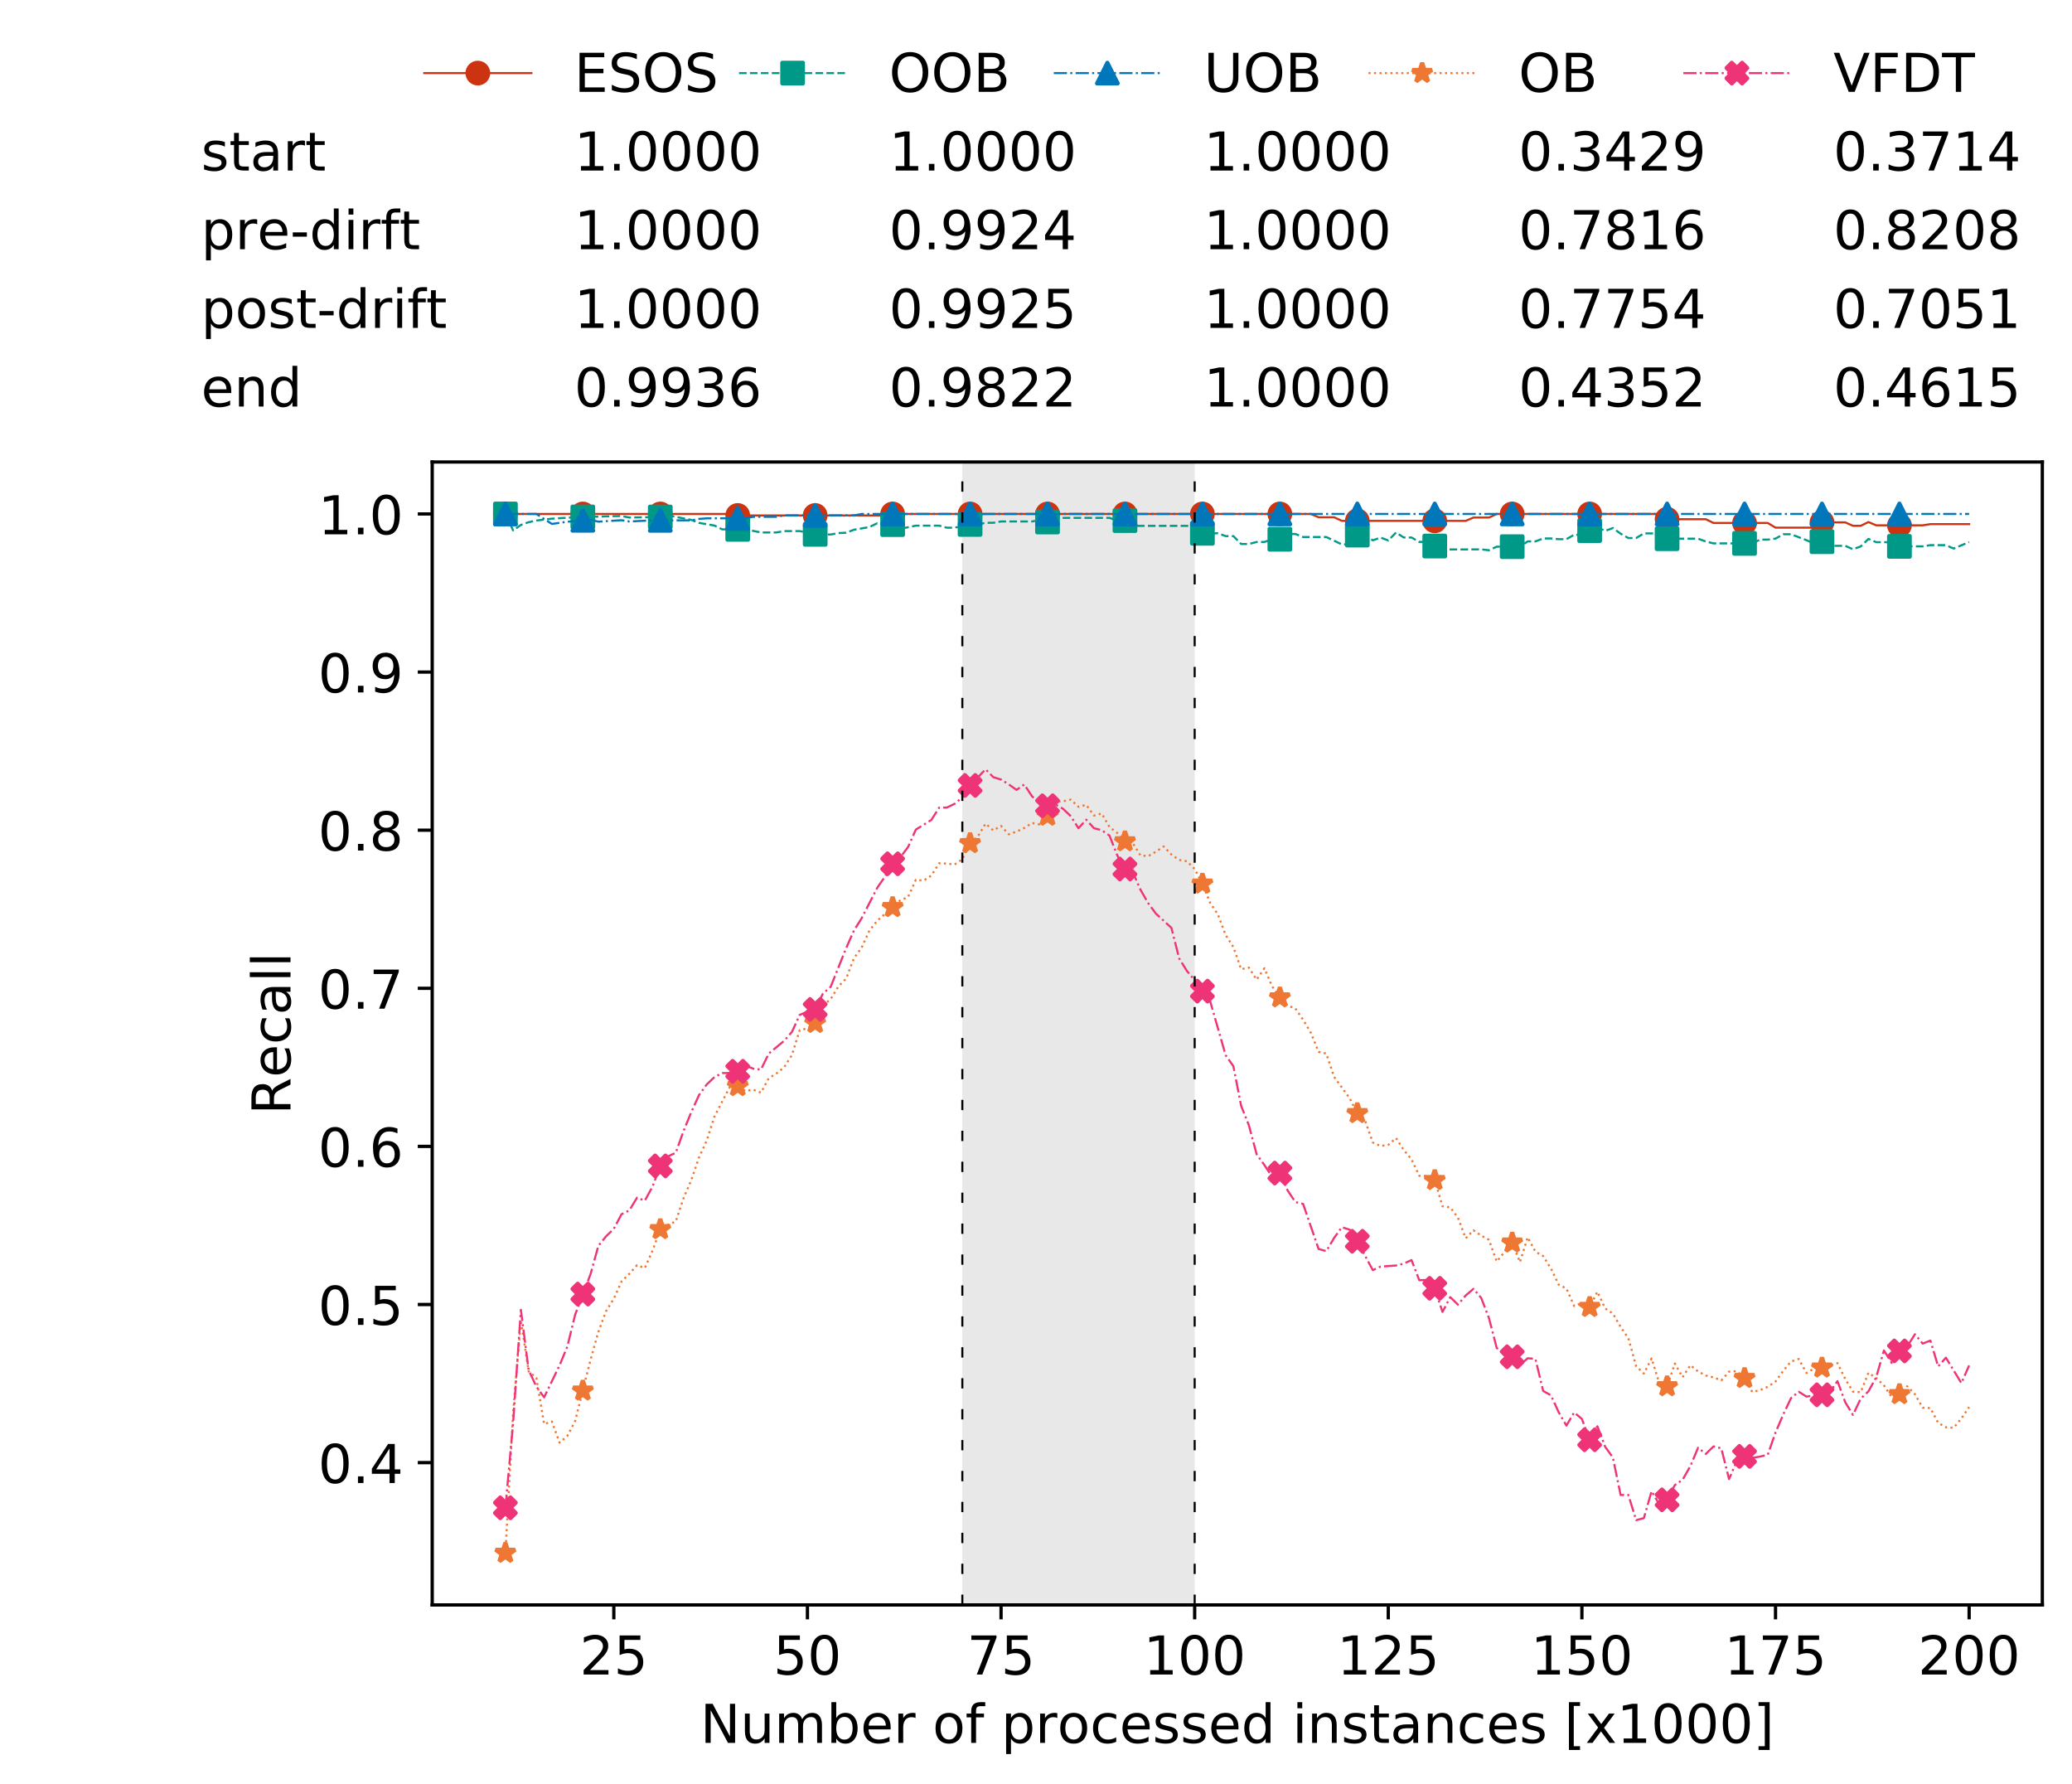 <?xml version="1.0" encoding="utf-8" standalone="no"?>
<!DOCTYPE svg PUBLIC "-//W3C//DTD SVG 1.1//EN"
  "http://www.w3.org/Graphics/SVG/1.1/DTD/svg11.dtd">
<!-- Created with matplotlib (https://matplotlib.org/) -->
<svg height="432.615pt" version="1.1" viewBox="0 0 502.65 432.615" width="502.65pt" xmlns="http://www.w3.org/2000/svg" xmlns:xlink="http://www.w3.org/1999/xlink">
 <defs>
  <style type="text/css">
*{stroke-linecap:butt;stroke-linejoin:round;white-space:pre;}
  </style>
 </defs>
 <g id="figure_1">
  <g id="patch_1">
   <path d="M 0 432.615 
L 502.65 432.615 
L 502.65 0 
L 0 0 
z
" style="fill:#ffffff;"/>
  </g>
  <g id="axes_1">
   <g id="patch_2">
    <path d="M 104.85 389.252 
L 495.45 389.252 
L 495.45 112.052 
L 104.85 112.052 
z
" style="fill:#ffffff;"/>
   </g>
   <g id="patch_3">
    <path clip-path="url(#pccae66eb97)" d="M 289.817 389.252 
L 289.817 112.052 
L 233.453 112.052 
L 233.453 389.252 
z
" style="fill:#d3d3d3;opacity:0.5;"/>
   </g>
   <g id="matplotlib.axis_1">
    <g id="xtick_1">
     <g id="line2d_1">
      <defs>
       <path d="M 0 0 
L 0 3.5 
" id="m64ce8f6f98" style="stroke:#000000;stroke-width:0.8;"/>
      </defs>
      <g>
       <use style="stroke:#000000;stroke-width:0.8;" x="148.908" xlink:href="#m64ce8f6f98" y="389.252"/>
      </g>
     </g>
     <g id="text_1">
      <!-- 25 -->
      <defs>
       <path d="M 19.188 8.297 
L 53.609 8.297 
L 53.609 0 
L 7.328 0 
L 7.328 8.297 
Q 12.938 14.109 22.625 23.891 
Q 32.328 33.688 34.812 36.531 
Q 39.547 41.844 41.422 45.531 
Q 43.312 49.219 43.312 52.781 
Q 43.312 58.594 39.234 62.25 
Q 35.156 65.922 28.609 65.922 
Q 23.969 65.922 18.812 64.312 
Q 13.672 62.703 7.812 59.422 
L 7.812 69.391 
Q 13.766 71.781 18.938 73 
Q 24.125 74.219 28.422 74.219 
Q 39.75 74.219 46.484 68.547 
Q 53.219 62.891 53.219 53.422 
Q 53.219 48.922 51.531 44.891 
Q 49.859 40.875 45.406 35.406 
Q 44.188 33.984 37.641 27.219 
Q 31.109 20.453 19.188 8.297 
z
" id="DejaVuSans-50"/>
       <path d="M 10.797 72.906 
L 49.516 72.906 
L 49.516 64.594 
L 19.828 64.594 
L 19.828 46.734 
Q 21.969 47.469 24.109 47.828 
Q 26.266 48.188 28.422 48.188 
Q 40.625 48.188 47.75 41.5 
Q 54.891 34.812 54.891 23.391 
Q 54.891 11.625 47.562 5.094 
Q 40.234 -1.422 26.906 -1.422 
Q 22.312 -1.422 17.547 -0.641 
Q 12.797 0.141 7.719 1.703 
L 7.719 11.625 
Q 12.109 9.234 16.797 8.062 
Q 21.484 6.891 26.703 6.891 
Q 35.156 6.891 40.078 11.328 
Q 45.016 15.766 45.016 23.391 
Q 45.016 31 40.078 35.438 
Q 35.156 39.891 26.703 39.891 
Q 22.75 39.891 18.812 39.016 
Q 14.891 38.141 10.797 36.281 
z
" id="DejaVuSans-53"/>
      </defs>
      <g transform="translate(140.636 406.13)scale(0.13 -0.13)">
       <use xlink:href="#DejaVuSans-50"/>
       <use x="63.623" xlink:href="#DejaVuSans-53"/>
      </g>
     </g>
    </g>
    <g id="xtick_2">
     <g id="line2d_2">
      <g>
       <use style="stroke:#000000;stroke-width:0.8;" x="195.877" xlink:href="#m64ce8f6f98" y="389.252"/>
      </g>
     </g>
     <g id="text_2">
      <!-- 50 -->
      <defs>
       <path d="M 31.781 66.406 
Q 24.172 66.406 20.328 58.906 
Q 16.5 51.422 16.5 36.375 
Q 16.5 21.391 20.328 13.891 
Q 24.172 6.391 31.781 6.391 
Q 39.453 6.391 43.281 13.891 
Q 47.125 21.391 47.125 36.375 
Q 47.125 51.422 43.281 58.906 
Q 39.453 66.406 31.781 66.406 
z
M 31.781 74.219 
Q 44.047 74.219 50.516 64.516 
Q 56.984 54.828 56.984 36.375 
Q 56.984 17.969 50.516 8.266 
Q 44.047 -1.422 31.781 -1.422 
Q 19.531 -1.422 13.062 8.266 
Q 6.594 17.969 6.594 36.375 
Q 6.594 54.828 13.062 64.516 
Q 19.531 74.219 31.781 74.219 
z
" id="DejaVuSans-48"/>
      </defs>
      <g transform="translate(187.606 406.13)scale(0.13 -0.13)">
       <use xlink:href="#DejaVuSans-53"/>
       <use x="63.623" xlink:href="#DejaVuSans-48"/>
      </g>
     </g>
    </g>
    <g id="xtick_3">
     <g id="line2d_3">
      <g>
       <use style="stroke:#000000;stroke-width:0.8;" x="242.847" xlink:href="#m64ce8f6f98" y="389.252"/>
      </g>
     </g>
     <g id="text_3">
      <!-- 75 -->
      <defs>
       <path d="M 8.203 72.906 
L 55.078 72.906 
L 55.078 68.703 
L 28.609 0 
L 18.312 0 
L 43.219 64.594 
L 8.203 64.594 
z
" id="DejaVuSans-55"/>
      </defs>
      <g transform="translate(234.576 406.13)scale(0.13 -0.13)">
       <use xlink:href="#DejaVuSans-55"/>
       <use x="63.623" xlink:href="#DejaVuSans-53"/>
      </g>
     </g>
    </g>
    <g id="xtick_4">
     <g id="line2d_4">
      <g>
       <use style="stroke:#000000;stroke-width:0.8;" x="289.817" xlink:href="#m64ce8f6f98" y="389.252"/>
      </g>
     </g>
     <g id="text_4">
      <!-- 100 -->
      <defs>
       <path d="M 12.406 8.297 
L 28.516 8.297 
L 28.516 63.922 
L 10.984 60.406 
L 10.984 69.391 
L 28.422 72.906 
L 38.281 72.906 
L 38.281 8.297 
L 54.391 8.297 
L 54.391 0 
L 12.406 0 
z
" id="DejaVuSans-49"/>
      </defs>
      <g transform="translate(277.41 406.13)scale(0.13 -0.13)">
       <use xlink:href="#DejaVuSans-49"/>
       <use x="63.623" xlink:href="#DejaVuSans-48"/>
       <use x="127.246" xlink:href="#DejaVuSans-48"/>
      </g>
     </g>
    </g>
    <g id="xtick_5">
     <g id="line2d_5">
      <g>
       <use style="stroke:#000000;stroke-width:0.8;" x="336.786" xlink:href="#m64ce8f6f98" y="389.252"/>
      </g>
     </g>
     <g id="text_5">
      <!-- 125 -->
      <g transform="translate(324.379 406.13)scale(0.13 -0.13)">
       <use xlink:href="#DejaVuSans-49"/>
       <use x="63.623" xlink:href="#DejaVuSans-50"/>
       <use x="127.246" xlink:href="#DejaVuSans-53"/>
      </g>
     </g>
    </g>
    <g id="xtick_6">
     <g id="line2d_6">
      <g>
       <use style="stroke:#000000;stroke-width:0.8;" x="383.756" xlink:href="#m64ce8f6f98" y="389.252"/>
      </g>
     </g>
     <g id="text_6">
      <!-- 150 -->
      <g transform="translate(371.349 406.13)scale(0.13 -0.13)">
       <use xlink:href="#DejaVuSans-49"/>
       <use x="63.623" xlink:href="#DejaVuSans-53"/>
       <use x="127.246" xlink:href="#DejaVuSans-48"/>
      </g>
     </g>
    </g>
    <g id="xtick_7">
     <g id="line2d_7">
      <g>
       <use style="stroke:#000000;stroke-width:0.8;" x="430.726" xlink:href="#m64ce8f6f98" y="389.252"/>
      </g>
     </g>
     <g id="text_7">
      <!-- 175 -->
      <g transform="translate(418.319 406.13)scale(0.13 -0.13)">
       <use xlink:href="#DejaVuSans-49"/>
       <use x="63.623" xlink:href="#DejaVuSans-55"/>
       <use x="127.246" xlink:href="#DejaVuSans-53"/>
      </g>
     </g>
    </g>
    <g id="xtick_8">
     <g id="line2d_8">
      <g>
       <use style="stroke:#000000;stroke-width:0.8;" x="477.695" xlink:href="#m64ce8f6f98" y="389.252"/>
      </g>
     </g>
     <g id="text_8">
      <!-- 200 -->
      <g transform="translate(465.289 406.13)scale(0.13 -0.13)">
       <use xlink:href="#DejaVuSans-50"/>
       <use x="63.623" xlink:href="#DejaVuSans-48"/>
       <use x="127.246" xlink:href="#DejaVuSans-48"/>
      </g>
     </g>
    </g>
    <g id="text_9">
     <!-- Number of processed instances [x1000] -->
     <defs>
      <path d="M 9.812 72.906 
L 23.094 72.906 
L 55.422 11.922 
L 55.422 72.906 
L 64.984 72.906 
L 64.984 0 
L 51.703 0 
L 19.391 60.984 
L 19.391 0 
L 9.812 0 
z
" id="DejaVuSans-78"/>
      <path d="M 8.5 21.578 
L 8.5 54.688 
L 17.484 54.688 
L 17.484 21.922 
Q 17.484 14.156 20.5 10.266 
Q 23.531 6.391 29.594 6.391 
Q 36.859 6.391 41.078 11.031 
Q 45.312 15.672 45.312 23.688 
L 45.312 54.688 
L 54.297 54.688 
L 54.297 0 
L 45.312 0 
L 45.312 8.406 
Q 42.047 3.422 37.719 1 
Q 33.406 -1.422 27.688 -1.422 
Q 18.266 -1.422 13.375 4.438 
Q 8.5 10.297 8.5 21.578 
z
M 31.109 56 
z
" id="DejaVuSans-117"/>
      <path d="M 52 44.188 
Q 55.375 50.25 60.062 53.125 
Q 64.75 56 71.094 56 
Q 79.641 56 84.281 50.016 
Q 88.922 44.047 88.922 33.016 
L 88.922 0 
L 79.891 0 
L 79.891 32.719 
Q 79.891 40.578 77.094 44.375 
Q 74.312 48.188 68.609 48.188 
Q 61.625 48.188 57.562 43.547 
Q 53.516 38.922 53.516 30.906 
L 53.516 0 
L 44.484 0 
L 44.484 32.719 
Q 44.484 40.625 41.703 44.406 
Q 38.922 48.188 33.109 48.188 
Q 26.219 48.188 22.156 43.531 
Q 18.109 38.875 18.109 30.906 
L 18.109 0 
L 9.078 0 
L 9.078 54.688 
L 18.109 54.688 
L 18.109 46.188 
Q 21.188 51.219 25.484 53.609 
Q 29.781 56 35.688 56 
Q 41.656 56 45.828 52.969 
Q 50 49.953 52 44.188 
z
" id="DejaVuSans-109"/>
      <path d="M 48.688 27.297 
Q 48.688 37.203 44.609 42.844 
Q 40.531 48.484 33.406 48.484 
Q 26.266 48.484 22.188 42.844 
Q 18.109 37.203 18.109 27.297 
Q 18.109 17.391 22.188 11.75 
Q 26.266 6.109 33.406 6.109 
Q 40.531 6.109 44.609 11.75 
Q 48.688 17.391 48.688 27.297 
z
M 18.109 46.391 
Q 20.953 51.266 25.266 53.625 
Q 29.594 56 35.594 56 
Q 45.562 56 51.781 48.094 
Q 58.016 40.188 58.016 27.297 
Q 58.016 14.406 51.781 6.484 
Q 45.562 -1.422 35.594 -1.422 
Q 29.594 -1.422 25.266 0.953 
Q 20.953 3.328 18.109 8.203 
L 18.109 0 
L 9.078 0 
L 9.078 75.984 
L 18.109 75.984 
z
" id="DejaVuSans-98"/>
      <path d="M 56.203 29.594 
L 56.203 25.203 
L 14.891 25.203 
Q 15.484 15.922 20.484 11.062 
Q 25.484 6.203 34.422 6.203 
Q 39.594 6.203 44.453 7.469 
Q 49.312 8.734 54.109 11.281 
L 54.109 2.781 
Q 49.266 0.734 44.188 -0.344 
Q 39.109 -1.422 33.891 -1.422 
Q 20.797 -1.422 13.156 6.188 
Q 5.516 13.812 5.516 26.812 
Q 5.516 40.234 12.766 48.109 
Q 20.016 56 32.328 56 
Q 43.359 56 49.781 48.891 
Q 56.203 41.797 56.203 29.594 
z
M 47.219 32.234 
Q 47.125 39.594 43.094 43.984 
Q 39.062 48.391 32.422 48.391 
Q 24.906 48.391 20.391 44.141 
Q 15.875 39.891 15.188 32.172 
z
" id="DejaVuSans-101"/>
      <path d="M 41.109 46.297 
Q 39.594 47.172 37.812 47.578 
Q 36.031 48 33.891 48 
Q 26.266 48 22.188 43.047 
Q 18.109 38.094 18.109 28.812 
L 18.109 0 
L 9.078 0 
L 9.078 54.688 
L 18.109 54.688 
L 18.109 46.188 
Q 20.953 51.172 25.484 53.578 
Q 30.031 56 36.531 56 
Q 37.453 56 38.578 55.875 
Q 39.703 55.766 41.062 55.516 
z
" id="DejaVuSans-114"/>
      <path id="DejaVuSans-32"/>
      <path d="M 30.609 48.391 
Q 23.391 48.391 19.188 42.75 
Q 14.984 37.109 14.984 27.297 
Q 14.984 17.484 19.156 11.844 
Q 23.344 6.203 30.609 6.203 
Q 37.797 6.203 41.984 11.859 
Q 46.188 17.531 46.188 27.297 
Q 46.188 37.016 41.984 42.703 
Q 37.797 48.391 30.609 48.391 
z
M 30.609 56 
Q 42.328 56 49.016 48.375 
Q 55.719 40.766 55.719 27.297 
Q 55.719 13.875 49.016 6.219 
Q 42.328 -1.422 30.609 -1.422 
Q 18.844 -1.422 12.172 6.219 
Q 5.516 13.875 5.516 27.297 
Q 5.516 40.766 12.172 48.375 
Q 18.844 56 30.609 56 
z
" id="DejaVuSans-111"/>
      <path d="M 37.109 75.984 
L 37.109 68.5 
L 28.516 68.5 
Q 23.688 68.5 21.797 66.547 
Q 19.922 64.594 19.922 59.516 
L 19.922 54.688 
L 34.719 54.688 
L 34.719 47.703 
L 19.922 47.703 
L 19.922 0 
L 10.891 0 
L 10.891 47.703 
L 2.297 47.703 
L 2.297 54.688 
L 10.891 54.688 
L 10.891 58.5 
Q 10.891 67.625 15.141 71.797 
Q 19.391 75.984 28.609 75.984 
z
" id="DejaVuSans-102"/>
      <path d="M 18.109 8.203 
L 18.109 -20.797 
L 9.078 -20.797 
L 9.078 54.688 
L 18.109 54.688 
L 18.109 46.391 
Q 20.953 51.266 25.266 53.625 
Q 29.594 56 35.594 56 
Q 45.562 56 51.781 48.094 
Q 58.016 40.188 58.016 27.297 
Q 58.016 14.406 51.781 6.484 
Q 45.562 -1.422 35.594 -1.422 
Q 29.594 -1.422 25.266 0.953 
Q 20.953 3.328 18.109 8.203 
z
M 48.688 27.297 
Q 48.688 37.203 44.609 42.844 
Q 40.531 48.484 33.406 48.484 
Q 26.266 48.484 22.188 42.844 
Q 18.109 37.203 18.109 27.297 
Q 18.109 17.391 22.188 11.75 
Q 26.266 6.109 33.406 6.109 
Q 40.531 6.109 44.609 11.75 
Q 48.688 17.391 48.688 27.297 
z
" id="DejaVuSans-112"/>
      <path d="M 48.781 52.594 
L 48.781 44.188 
Q 44.969 46.297 41.141 47.344 
Q 37.312 48.391 33.406 48.391 
Q 24.656 48.391 19.812 42.844 
Q 14.984 37.312 14.984 27.297 
Q 14.984 17.281 19.812 11.734 
Q 24.656 6.203 33.406 6.203 
Q 37.312 6.203 41.141 7.25 
Q 44.969 8.297 48.781 10.406 
L 48.781 2.094 
Q 45.016 0.344 40.984 -0.531 
Q 36.969 -1.422 32.422 -1.422 
Q 20.062 -1.422 12.781 6.344 
Q 5.516 14.109 5.516 27.297 
Q 5.516 40.672 12.859 48.328 
Q 20.219 56 33.016 56 
Q 37.156 56 41.109 55.141 
Q 45.062 54.297 48.781 52.594 
z
" id="DejaVuSans-99"/>
      <path d="M 44.281 53.078 
L 44.281 44.578 
Q 40.484 46.531 36.375 47.5 
Q 32.281 48.484 27.875 48.484 
Q 21.188 48.484 17.844 46.438 
Q 14.5 44.391 14.5 40.281 
Q 14.5 37.156 16.891 35.375 
Q 19.281 33.594 26.516 31.984 
L 29.594 31.297 
Q 39.156 29.25 43.188 25.516 
Q 47.219 21.781 47.219 15.094 
Q 47.219 7.469 41.188 3.016 
Q 35.156 -1.422 24.609 -1.422 
Q 20.219 -1.422 15.453 -0.562 
Q 10.688 0.297 5.422 2 
L 5.422 11.281 
Q 10.406 8.688 15.234 7.391 
Q 20.062 6.109 24.812 6.109 
Q 31.156 6.109 34.562 8.281 
Q 37.984 10.453 37.984 14.406 
Q 37.984 18.062 35.516 20.016 
Q 33.062 21.969 24.703 23.781 
L 21.578 24.516 
Q 13.234 26.266 9.516 29.906 
Q 5.812 33.547 5.812 39.891 
Q 5.812 47.609 11.281 51.797 
Q 16.75 56 26.812 56 
Q 31.781 56 36.172 55.266 
Q 40.578 54.547 44.281 53.078 
z
" id="DejaVuSans-115"/>
      <path d="M 45.406 46.391 
L 45.406 75.984 
L 54.391 75.984 
L 54.391 0 
L 45.406 0 
L 45.406 8.203 
Q 42.578 3.328 38.25 0.953 
Q 33.938 -1.422 27.875 -1.422 
Q 17.969 -1.422 11.734 6.484 
Q 5.516 14.406 5.516 27.297 
Q 5.516 40.188 11.734 48.094 
Q 17.969 56 27.875 56 
Q 33.938 56 38.25 53.625 
Q 42.578 51.266 45.406 46.391 
z
M 14.797 27.297 
Q 14.797 17.391 18.875 11.75 
Q 22.953 6.109 30.078 6.109 
Q 37.203 6.109 41.297 11.75 
Q 45.406 17.391 45.406 27.297 
Q 45.406 37.203 41.297 42.844 
Q 37.203 48.484 30.078 48.484 
Q 22.953 48.484 18.875 42.844 
Q 14.797 37.203 14.797 27.297 
z
" id="DejaVuSans-100"/>
      <path d="M 9.422 54.688 
L 18.406 54.688 
L 18.406 0 
L 9.422 0 
z
M 9.422 75.984 
L 18.406 75.984 
L 18.406 64.594 
L 9.422 64.594 
z
" id="DejaVuSans-105"/>
      <path d="M 54.891 33.016 
L 54.891 0 
L 45.906 0 
L 45.906 32.719 
Q 45.906 40.484 42.875 44.328 
Q 39.844 48.188 33.797 48.188 
Q 26.516 48.188 22.312 43.547 
Q 18.109 38.922 18.109 30.906 
L 18.109 0 
L 9.078 0 
L 9.078 54.688 
L 18.109 54.688 
L 18.109 46.188 
Q 21.344 51.125 25.703 53.562 
Q 30.078 56 35.797 56 
Q 45.219 56 50.047 50.172 
Q 54.891 44.344 54.891 33.016 
z
" id="DejaVuSans-110"/>
      <path d="M 18.312 70.219 
L 18.312 54.688 
L 36.812 54.688 
L 36.812 47.703 
L 18.312 47.703 
L 18.312 18.016 
Q 18.312 11.328 20.141 9.422 
Q 21.969 7.516 27.594 7.516 
L 36.812 7.516 
L 36.812 0 
L 27.594 0 
Q 17.188 0 13.234 3.875 
Q 9.281 7.766 9.281 18.016 
L 9.281 47.703 
L 2.688 47.703 
L 2.688 54.688 
L 9.281 54.688 
L 9.281 70.219 
z
" id="DejaVuSans-116"/>
      <path d="M 34.281 27.484 
Q 23.391 27.484 19.188 25 
Q 14.984 22.516 14.984 16.5 
Q 14.984 11.719 18.141 8.906 
Q 21.297 6.109 26.703 6.109 
Q 34.188 6.109 38.703 11.406 
Q 43.219 16.703 43.219 25.484 
L 43.219 27.484 
z
M 52.203 31.203 
L 52.203 0 
L 43.219 0 
L 43.219 8.297 
Q 40.141 3.328 35.547 0.953 
Q 30.953 -1.422 24.312 -1.422 
Q 15.922 -1.422 10.953 3.297 
Q 6 8.016 6 15.922 
Q 6 25.141 12.172 29.828 
Q 18.359 34.516 30.609 34.516 
L 43.219 34.516 
L 43.219 35.406 
Q 43.219 41.609 39.141 45 
Q 35.062 48.391 27.688 48.391 
Q 23 48.391 18.547 47.266 
Q 14.109 46.141 10.016 43.891 
L 10.016 52.203 
Q 14.938 54.109 19.578 55.047 
Q 24.219 56 28.609 56 
Q 40.484 56 46.344 49.844 
Q 52.203 43.703 52.203 31.203 
z
" id="DejaVuSans-97"/>
      <path d="M 8.594 75.984 
L 29.297 75.984 
L 29.297 69 
L 17.578 69 
L 17.578 -6.203 
L 29.297 -6.203 
L 29.297 -13.188 
L 8.594 -13.188 
z
" id="DejaVuSans-91"/>
      <path d="M 54.891 54.688 
L 35.109 28.078 
L 55.906 0 
L 45.312 0 
L 29.391 21.484 
L 13.484 0 
L 2.875 0 
L 24.125 28.609 
L 4.688 54.688 
L 15.281 54.688 
L 29.781 35.203 
L 44.281 54.688 
z
" id="DejaVuSans-120"/>
      <path d="M 30.422 75.984 
L 30.422 -13.188 
L 9.719 -13.188 
L 9.719 -6.203 
L 21.391 -6.203 
L 21.391 69 
L 9.719 69 
L 9.719 75.984 
z
" id="DejaVuSans-93"/>
     </defs>
     <g transform="translate(169.881 422.711)scale(0.13 -0.13)">
      <use xlink:href="#DejaVuSans-78"/>
      <use x="74.805" xlink:href="#DejaVuSans-117"/>
      <use x="138.184" xlink:href="#DejaVuSans-109"/>
      <use x="235.596" xlink:href="#DejaVuSans-98"/>
      <use x="299.072" xlink:href="#DejaVuSans-101"/>
      <use x="360.596" xlink:href="#DejaVuSans-114"/>
      <use x="401.709" xlink:href="#DejaVuSans-32"/>
      <use x="433.496" xlink:href="#DejaVuSans-111"/>
      <use x="494.678" xlink:href="#DejaVuSans-102"/>
      <use x="529.883" xlink:href="#DejaVuSans-32"/>
      <use x="561.67" xlink:href="#DejaVuSans-112"/>
      <use x="625.146" xlink:href="#DejaVuSans-114"/>
      <use x="666.229" xlink:href="#DejaVuSans-111"/>
      <use x="727.41" xlink:href="#DejaVuSans-99"/>
      <use x="782.391" xlink:href="#DejaVuSans-101"/>
      <use x="843.914" xlink:href="#DejaVuSans-115"/>
      <use x="896.014" xlink:href="#DejaVuSans-115"/>
      <use x="948.113" xlink:href="#DejaVuSans-101"/>
      <use x="1009.637" xlink:href="#DejaVuSans-100"/>
      <use x="1073.113" xlink:href="#DejaVuSans-32"/>
      <use x="1104.9" xlink:href="#DejaVuSans-105"/>
      <use x="1132.684" xlink:href="#DejaVuSans-110"/>
      <use x="1196.062" xlink:href="#DejaVuSans-115"/>
      <use x="1248.162" xlink:href="#DejaVuSans-116"/>
      <use x="1287.371" xlink:href="#DejaVuSans-97"/>
      <use x="1348.65" xlink:href="#DejaVuSans-110"/>
      <use x="1412.029" xlink:href="#DejaVuSans-99"/>
      <use x="1467.01" xlink:href="#DejaVuSans-101"/>
      <use x="1528.533" xlink:href="#DejaVuSans-115"/>
      <use x="1580.633" xlink:href="#DejaVuSans-32"/>
      <use x="1612.42" xlink:href="#DejaVuSans-91"/>
      <use x="1651.434" xlink:href="#DejaVuSans-120"/>
      <use x="1710.613" xlink:href="#DejaVuSans-49"/>
      <use x="1774.236" xlink:href="#DejaVuSans-48"/>
      <use x="1837.859" xlink:href="#DejaVuSans-48"/>
      <use x="1901.482" xlink:href="#DejaVuSans-48"/>
      <use x="1965.105" xlink:href="#DejaVuSans-93"/>
     </g>
    </g>
   </g>
   <g id="matplotlib.axis_2">
    <g id="ytick_1">
     <g id="line2d_9">
      <defs>
       <path d="M 0 0 
L -3.5 0 
" id="mff9fa50e56" style="stroke:#000000;stroke-width:0.8;"/>
      </defs>
      <g>
       <use style="stroke:#000000;stroke-width:0.8;" x="104.85" xlink:href="#mff9fa50e56" y="354.739"/>
      </g>
     </g>
     <g id="text_10">
      <!-- 0.4 -->
      <defs>
       <path d="M 10.688 12.406 
L 21 12.406 
L 21 0 
L 10.688 0 
z
" id="DejaVuSans-46"/>
       <path d="M 37.797 64.312 
L 12.891 25.391 
L 37.797 25.391 
z
M 35.203 72.906 
L 47.609 72.906 
L 47.609 25.391 
L 58.016 25.391 
L 58.016 17.188 
L 47.609 17.188 
L 47.609 0 
L 37.797 0 
L 37.797 17.188 
L 4.891 17.188 
L 4.891 26.703 
z
" id="DejaVuSans-52"/>
      </defs>
      <g transform="translate(77.176 359.678)scale(0.13 -0.13)">
       <use xlink:href="#DejaVuSans-48"/>
       <use x="63.623" xlink:href="#DejaVuSans-46"/>
       <use x="95.41" xlink:href="#DejaVuSans-52"/>
      </g>
     </g>
    </g>
    <g id="ytick_2">
     <g id="line2d_10">
      <g>
       <use style="stroke:#000000;stroke-width:0.8;" x="104.85" xlink:href="#mff9fa50e56" y="316.391"/>
      </g>
     </g>
     <g id="text_11">
      <!-- 0.5 -->
      <g transform="translate(77.176 321.33)scale(0.13 -0.13)">
       <use xlink:href="#DejaVuSans-48"/>
       <use x="63.623" xlink:href="#DejaVuSans-46"/>
       <use x="95.41" xlink:href="#DejaVuSans-53"/>
      </g>
     </g>
    </g>
    <g id="ytick_3">
     <g id="line2d_11">
      <g>
       <use style="stroke:#000000;stroke-width:0.8;" x="104.85" xlink:href="#mff9fa50e56" y="278.043"/>
      </g>
     </g>
     <g id="text_12">
      <!-- 0.6 -->
      <defs>
       <path d="M 33.016 40.375 
Q 26.375 40.375 22.484 35.828 
Q 18.609 31.297 18.609 23.391 
Q 18.609 15.531 22.484 10.953 
Q 26.375 6.391 33.016 6.391 
Q 39.656 6.391 43.531 10.953 
Q 47.406 15.531 47.406 23.391 
Q 47.406 31.297 43.531 35.828 
Q 39.656 40.375 33.016 40.375 
z
M 52.594 71.297 
L 52.594 62.312 
Q 48.875 64.062 45.094 64.984 
Q 41.312 65.922 37.594 65.922 
Q 27.828 65.922 22.672 59.328 
Q 17.531 52.734 16.797 39.406 
Q 19.672 43.656 24.016 45.922 
Q 28.375 48.188 33.594 48.188 
Q 44.578 48.188 50.953 41.516 
Q 57.328 34.859 57.328 23.391 
Q 57.328 12.156 50.688 5.359 
Q 44.047 -1.422 33.016 -1.422 
Q 20.359 -1.422 13.672 8.266 
Q 6.984 17.969 6.984 36.375 
Q 6.984 53.656 15.188 63.938 
Q 23.391 74.219 37.203 74.219 
Q 40.922 74.219 44.703 73.484 
Q 48.484 72.75 52.594 71.297 
z
" id="DejaVuSans-54"/>
      </defs>
      <g transform="translate(77.176 282.982)scale(0.13 -0.13)">
       <use xlink:href="#DejaVuSans-48"/>
       <use x="63.623" xlink:href="#DejaVuSans-46"/>
       <use x="95.41" xlink:href="#DejaVuSans-54"/>
      </g>
     </g>
    </g>
    <g id="ytick_4">
     <g id="line2d_12">
      <g>
       <use style="stroke:#000000;stroke-width:0.8;" x="104.85" xlink:href="#mff9fa50e56" y="239.695"/>
      </g>
     </g>
     <g id="text_13">
      <!-- 0.7 -->
      <g transform="translate(77.176 244.634)scale(0.13 -0.13)">
       <use xlink:href="#DejaVuSans-48"/>
       <use x="63.623" xlink:href="#DejaVuSans-46"/>
       <use x="95.41" xlink:href="#DejaVuSans-55"/>
      </g>
     </g>
    </g>
    <g id="ytick_5">
     <g id="line2d_13">
      <g>
       <use style="stroke:#000000;stroke-width:0.8;" x="104.85" xlink:href="#mff9fa50e56" y="201.347"/>
      </g>
     </g>
     <g id="text_14">
      <!-- 0.8 -->
      <defs>
       <path d="M 31.781 34.625 
Q 24.75 34.625 20.719 30.859 
Q 16.703 27.094 16.703 20.516 
Q 16.703 13.922 20.719 10.156 
Q 24.75 6.391 31.781 6.391 
Q 38.812 6.391 42.859 10.172 
Q 46.922 13.969 46.922 20.516 
Q 46.922 27.094 42.891 30.859 
Q 38.875 34.625 31.781 34.625 
z
M 21.922 38.812 
Q 15.578 40.375 12.031 44.719 
Q 8.5 49.078 8.5 55.328 
Q 8.5 64.062 14.719 69.141 
Q 20.953 74.219 31.781 74.219 
Q 42.672 74.219 48.875 69.141 
Q 55.078 64.062 55.078 55.328 
Q 55.078 49.078 51.531 44.719 
Q 48 40.375 41.703 38.812 
Q 48.828 37.156 52.797 32.312 
Q 56.781 27.484 56.781 20.516 
Q 56.781 9.906 50.312 4.234 
Q 43.844 -1.422 31.781 -1.422 
Q 19.734 -1.422 13.25 4.234 
Q 6.781 9.906 6.781 20.516 
Q 6.781 27.484 10.781 32.312 
Q 14.797 37.156 21.922 38.812 
z
M 18.312 54.391 
Q 18.312 48.734 21.844 45.562 
Q 25.391 42.391 31.781 42.391 
Q 38.141 42.391 41.719 45.562 
Q 45.312 48.734 45.312 54.391 
Q 45.312 60.062 41.719 63.234 
Q 38.141 66.406 31.781 66.406 
Q 25.391 66.406 21.844 63.234 
Q 18.312 60.062 18.312 54.391 
z
" id="DejaVuSans-56"/>
      </defs>
      <g transform="translate(77.176 206.286)scale(0.13 -0.13)">
       <use xlink:href="#DejaVuSans-48"/>
       <use x="63.623" xlink:href="#DejaVuSans-46"/>
       <use x="95.41" xlink:href="#DejaVuSans-56"/>
      </g>
     </g>
    </g>
    <g id="ytick_6">
     <g id="line2d_14">
      <g>
       <use style="stroke:#000000;stroke-width:0.8;" x="104.85" xlink:href="#mff9fa50e56" y="163"/>
      </g>
     </g>
     <g id="text_15">
      <!-- 0.9 -->
      <defs>
       <path d="M 10.984 1.516 
L 10.984 10.5 
Q 14.703 8.734 18.5 7.812 
Q 22.312 6.891 25.984 6.891 
Q 35.75 6.891 40.891 13.453 
Q 46.047 20.016 46.781 33.406 
Q 43.953 29.203 39.594 26.953 
Q 35.25 24.703 29.984 24.703 
Q 19.047 24.703 12.672 31.312 
Q 6.297 37.938 6.297 49.422 
Q 6.297 60.641 12.938 67.422 
Q 19.578 74.219 30.609 74.219 
Q 43.266 74.219 49.922 64.516 
Q 56.594 54.828 56.594 36.375 
Q 56.594 19.141 48.406 8.859 
Q 40.234 -1.422 26.422 -1.422 
Q 22.703 -1.422 18.891 -0.688 
Q 15.094 0.047 10.984 1.516 
z
M 30.609 32.422 
Q 37.25 32.422 41.125 36.953 
Q 45.016 41.5 45.016 49.422 
Q 45.016 57.281 41.125 61.844 
Q 37.25 66.406 30.609 66.406 
Q 23.969 66.406 20.094 61.844 
Q 16.219 57.281 16.219 49.422 
Q 16.219 41.5 20.094 36.953 
Q 23.969 32.422 30.609 32.422 
z
" id="DejaVuSans-57"/>
      </defs>
      <g transform="translate(77.176 167.939)scale(0.13 -0.13)">
       <use xlink:href="#DejaVuSans-48"/>
       <use x="63.623" xlink:href="#DejaVuSans-46"/>
       <use x="95.41" xlink:href="#DejaVuSans-57"/>
      </g>
     </g>
    </g>
    <g id="ytick_7">
     <g id="line2d_15">
      <g>
       <use style="stroke:#000000;stroke-width:0.8;" x="104.85" xlink:href="#mff9fa50e56" y="124.652"/>
      </g>
     </g>
     <g id="text_16">
      <!-- 1.0 -->
      <g transform="translate(77.176 129.591)scale(0.13 -0.13)">
       <use xlink:href="#DejaVuSans-49"/>
       <use x="63.623" xlink:href="#DejaVuSans-46"/>
       <use x="95.41" xlink:href="#DejaVuSans-48"/>
      </g>
     </g>
    </g>
    <g id="text_17">
     <!-- Recall -->
     <defs>
      <path d="M 44.391 34.188 
Q 47.562 33.109 50.562 29.594 
Q 53.562 26.078 56.594 19.922 
L 66.609 0 
L 56 0 
L 46.688 18.703 
Q 43.062 26.031 39.672 28.422 
Q 36.281 30.812 30.422 30.812 
L 19.672 30.812 
L 19.672 0 
L 9.812 0 
L 9.812 72.906 
L 32.078 72.906 
Q 44.578 72.906 50.734 67.672 
Q 56.891 62.453 56.891 51.906 
Q 56.891 45.016 53.688 40.469 
Q 50.484 35.938 44.391 34.188 
z
M 19.672 64.797 
L 19.672 38.922 
L 32.078 38.922 
Q 39.203 38.922 42.844 42.219 
Q 46.484 45.516 46.484 51.906 
Q 46.484 58.297 42.844 61.547 
Q 39.203 64.797 32.078 64.797 
z
" id="DejaVuSans-82"/>
      <path d="M 9.422 75.984 
L 18.406 75.984 
L 18.406 0 
L 9.422 0 
z
" id="DejaVuSans-108"/>
     </defs>
     <g transform="translate(70.472 270.333)rotate(-90)scale(0.13 -0.13)">
      <use xlink:href="#DejaVuSans-82"/>
      <use x="69.42" xlink:href="#DejaVuSans-101"/>
      <use x="130.943" xlink:href="#DejaVuSans-99"/>
      <use x="185.924" xlink:href="#DejaVuSans-97"/>
      <use x="247.203" xlink:href="#DejaVuSans-108"/>
      <use x="274.986" xlink:href="#DejaVuSans-108"/>
     </g>
    </g>
   </g>
   <g id="line2d_16"/>
   <g id="line2d_17"/>
   <g id="line2d_18"/>
   <g id="line2d_19"/>
   <g id="line2d_20"/>
   <g id="line2d_21">
    <path clip-path="url(#pccae66eb97)" d="M 122.605 124.652 
L 177.089 124.652 
L 178.968 125.014 
L 214.665 125.014 
L 216.544 124.652 
L 317.998 124.652 
L 319.877 125.451 
L 323.635 125.451 
L 325.514 126.322 
L 355.574 126.322 
L 357.453 125.523 
L 361.211 125.523 
L 363.089 124.652 
L 402.544 124.652 
L 404.423 125.93 
L 413.817 125.93 
L 415.695 126.843 
L 428.847 126.843 
L 430.726 127.971 
L 440.12 127.971 
L 441.998 126.693 
L 447.635 126.693 
L 449.514 127.526 
L 451.392 127.526 
L 453.271 126.613 
L 455.15 127.412 
L 466.423 127.412 
L 468.302 127.118 
L 477.695 127.118 
L 477.695 127.118 
" style="fill:none;stroke:#cc3311;stroke-linecap:square;stroke-width:0.5;"/>
    <defs>
     <path d="M 0 2.5 
C 0.663 2.5 1.299 2.237 1.768 1.768 
C 2.237 1.299 2.5 0.663 2.5 0 
C 2.5 -0.663 2.237 -1.299 1.768 -1.768 
C 1.299 -2.237 0.663 -2.5 0 -2.5 
C -0.663 -2.5 -1.299 -2.237 -1.768 -1.768 
C -2.237 -1.299 -2.5 -0.663 -2.5 0 
C -2.5 0.663 -2.237 1.299 -1.768 1.768 
C -1.299 2.237 -0.663 2.5 0 2.5 
z
" id="m70639345f6" style="stroke:#cc3311;"/>
    </defs>
    <g clip-path="url(#pccae66eb97)">
     <use style="fill:#cc3311;stroke:#cc3311;" x="122.605" xlink:href="#m70639345f6" y="124.652"/>
     <use style="fill:#cc3311;stroke:#cc3311;" x="141.392" xlink:href="#m70639345f6" y="124.652"/>
     <use style="fill:#cc3311;stroke:#cc3311;" x="160.18" xlink:href="#m70639345f6" y="124.652"/>
     <use style="fill:#cc3311;stroke:#cc3311;" x="178.968" xlink:href="#m70639345f6" y="125.014"/>
     <use style="fill:#cc3311;stroke:#cc3311;" x="197.756" xlink:href="#m70639345f6" y="125.014"/>
     <use style="fill:#cc3311;stroke:#cc3311;" x="216.544" xlink:href="#m70639345f6" y="124.652"/>
     <use style="fill:#cc3311;stroke:#cc3311;" x="235.332" xlink:href="#m70639345f6" y="124.652"/>
     <use style="fill:#cc3311;stroke:#cc3311;" x="254.12" xlink:href="#m70639345f6" y="124.652"/>
     <use style="fill:#cc3311;stroke:#cc3311;" x="272.908" xlink:href="#m70639345f6" y="124.652"/>
     <use style="fill:#cc3311;stroke:#cc3311;" x="291.695" xlink:href="#m70639345f6" y="124.652"/>
     <use style="fill:#cc3311;stroke:#cc3311;" x="310.483" xlink:href="#m70639345f6" y="124.652"/>
     <use style="fill:#cc3311;stroke:#cc3311;" x="329.271" xlink:href="#m70639345f6" y="126.322"/>
     <use style="fill:#cc3311;stroke:#cc3311;" x="348.059" xlink:href="#m70639345f6" y="126.322"/>
     <use style="fill:#cc3311;stroke:#cc3311;" x="366.847" xlink:href="#m70639345f6" y="124.652"/>
     <use style="fill:#cc3311;stroke:#cc3311;" x="385.635" xlink:href="#m70639345f6" y="124.652"/>
     <use style="fill:#cc3311;stroke:#cc3311;" x="404.423" xlink:href="#m70639345f6" y="125.93"/>
     <use style="fill:#cc3311;stroke:#cc3311;" x="423.211" xlink:href="#m70639345f6" y="126.843"/>
     <use style="fill:#cc3311;stroke:#cc3311;" x="441.998" xlink:href="#m70639345f6" y="126.693"/>
     <use style="fill:#cc3311;stroke:#cc3311;" x="460.786" xlink:href="#m70639345f6" y="127.412"/>
    </g>
   </g>
   <g id="line2d_22"/>
   <g id="line2d_23"/>
   <g id="line2d_24"/>
   <g id="line2d_25"/>
   <g id="line2d_26">
    <path clip-path="url(#pccae66eb97)" d="M 122.605 124.652 
L 124.483 128.646 
L 126.362 127.315 
L 128.241 126.649 
L 130.12 126.25 
L 133.877 125.793 
L 139.514 125.451 
L 148.908 125.184 
L 150.786 125.151 
L 152.665 125.518 
L 160.18 125.388 
L 162.059 124.988 
L 167.695 126.091 
L 169.574 126.815 
L 173.332 127.47 
L 175.211 128.383 
L 180.847 128.383 
L 184.605 129.137 
L 188.362 129.137 
L 190.241 128.801 
L 193.998 128.801 
L 197.756 129.592 
L 201.514 129.637 
L 203.392 129.288 
L 205.271 129.208 
L 207.15 128.485 
L 210.908 127.83 
L 212.786 126.917 
L 214.665 127.236 
L 216.544 127.236 
L 218.423 128.246 
L 222.18 127.491 
L 227.817 127.491 
L 229.695 127.983 
L 231.574 127.983 
L 235.332 127.191 
L 237.211 127.191 
L 239.089 126.792 
L 240.968 126.792 
L 242.847 126.472 
L 250.362 126.472 
L 252.241 126.153 
L 254.12 126.609 
L 255.998 125.6 
L 269.15 125.6 
L 271.029 126.261 
L 272.908 126.261 
L 274.786 127.539 
L 289.817 127.539 
L 291.695 129.339 
L 295.453 129.339 
L 297.332 130.023 
L 299.211 130.023 
L 301.089 131.941 
L 302.968 131.941 
L 304.847 131.449 
L 306.726 131.449 
L 308.605 130.788 
L 310.483 130.788 
L 312.362 129.51 
L 314.241 129.51 
L 316.12 130.247 
L 321.756 130.247 
L 325.514 132.032 
L 327.392 132.032 
L 329.271 129.776 
L 331.15 129.776 
L 333.029 131.054 
L 334.908 130.37 
L 336.786 131.08 
L 338.665 129.162 
L 340.544 130.361 
L 342.423 130.361 
L 344.302 131.426 
L 346.18 131.426 
L 348.059 132.435 
L 349.938 133.269 
L 359.332 133.241 
L 361.211 133.456 
L 363.089 132.585 
L 368.726 132.585 
L 370.605 131.306 
L 372.483 131.306 
L 374.362 130.596 
L 376.241 130.596 
L 378.12 130.767 
L 379.998 130.767 
L 381.877 129.702 
L 383.756 129.702 
L 385.635 128.693 
L 387.514 127.859 
L 389.392 128.772 
L 391.271 128.062 
L 393.15 129.432 
L 395.029 130.497 
L 396.908 130.497 
L 398.786 129.369 
L 402.544 129.369 
L 404.423 130.647 
L 411.938 130.647 
L 413.817 131.332 
L 415.695 131.789 
L 425.089 131.789 
L 426.968 130.876 
L 428.847 130.876 
L 430.726 130.634 
L 432.605 129.569 
L 434.483 129.569 
L 438.241 131.016 
L 440.12 131.85 
L 441.998 131.371 
L 443.877 132.38 
L 447.635 132.38 
L 449.514 133.214 
L 451.392 132.529 
L 453.271 130.703 
L 455.15 131.502 
L 458.908 131.502 
L 460.786 132.511 
L 466.423 132.511 
L 468.302 132.216 
L 472.059 132.216 
L 473.938 133.04 
L 477.695 131.469 
L 477.695 131.469 
" style="fill:none;stroke:#009988;stroke-dasharray:1.85,0.8;stroke-dashoffset:0;stroke-width:0.5;"/>
    <defs>
     <path d="M -2.5 2.5 
L 2.5 2.5 
L 2.5 -2.5 
L -2.5 -2.5 
z
" id="m1427f0b7c4" style="stroke:#009988;stroke-linejoin:miter;"/>
    </defs>
    <g clip-path="url(#pccae66eb97)">
     <use style="fill:#009988;stroke:#009988;stroke-linejoin:miter;" x="122.605" xlink:href="#m1427f0b7c4" y="124.652"/>
     <use style="fill:#009988;stroke:#009988;stroke-linejoin:miter;" x="141.392" xlink:href="#m1427f0b7c4" y="125.378"/>
     <use style="fill:#009988;stroke:#009988;stroke-linejoin:miter;" x="160.18" xlink:href="#m1427f0b7c4" y="125.388"/>
     <use style="fill:#009988;stroke:#009988;stroke-linejoin:miter;" x="178.968" xlink:href="#m1427f0b7c4" y="128.383"/>
     <use style="fill:#009988;stroke:#009988;stroke-linejoin:miter;" x="197.756" xlink:href="#m1427f0b7c4" y="129.592"/>
     <use style="fill:#009988;stroke:#009988;stroke-linejoin:miter;" x="216.544" xlink:href="#m1427f0b7c4" y="127.236"/>
     <use style="fill:#009988;stroke:#009988;stroke-linejoin:miter;" x="235.332" xlink:href="#m1427f0b7c4" y="127.191"/>
     <use style="fill:#009988;stroke:#009988;stroke-linejoin:miter;" x="254.12" xlink:href="#m1427f0b7c4" y="126.609"/>
     <use style="fill:#009988;stroke:#009988;stroke-linejoin:miter;" x="272.908" xlink:href="#m1427f0b7c4" y="126.261"/>
     <use style="fill:#009988;stroke:#009988;stroke-linejoin:miter;" x="291.695" xlink:href="#m1427f0b7c4" y="129.339"/>
     <use style="fill:#009988;stroke:#009988;stroke-linejoin:miter;" x="310.483" xlink:href="#m1427f0b7c4" y="130.788"/>
     <use style="fill:#009988;stroke:#009988;stroke-linejoin:miter;" x="329.271" xlink:href="#m1427f0b7c4" y="129.776"/>
     <use style="fill:#009988;stroke:#009988;stroke-linejoin:miter;" x="348.059" xlink:href="#m1427f0b7c4" y="132.435"/>
     <use style="fill:#009988;stroke:#009988;stroke-linejoin:miter;" x="366.847" xlink:href="#m1427f0b7c4" y="132.585"/>
     <use style="fill:#009988;stroke:#009988;stroke-linejoin:miter;" x="385.635" xlink:href="#m1427f0b7c4" y="128.693"/>
     <use style="fill:#009988;stroke:#009988;stroke-linejoin:miter;" x="404.423" xlink:href="#m1427f0b7c4" y="130.647"/>
     <use style="fill:#009988;stroke:#009988;stroke-linejoin:miter;" x="423.211" xlink:href="#m1427f0b7c4" y="131.789"/>
     <use style="fill:#009988;stroke:#009988;stroke-linejoin:miter;" x="441.998" xlink:href="#m1427f0b7c4" y="131.371"/>
     <use style="fill:#009988;stroke:#009988;stroke-linejoin:miter;" x="460.786" xlink:href="#m1427f0b7c4" y="132.511"/>
    </g>
   </g>
   <g id="line2d_27"/>
   <g id="line2d_28"/>
   <g id="line2d_29"/>
   <g id="line2d_30"/>
   <g id="line2d_31">
    <path clip-path="url(#pccae66eb97)" d="M 122.605 124.652 
L 130.12 124.652 
L 133.877 127.071 
L 137.635 126.533 
L 143.271 126.063 
L 145.15 126.522 
L 150.786 126.171 
L 152.665 126.477 
L 158.302 126.204 
L 167.695 126.204 
L 169.574 125.849 
L 171.453 125.712 
L 180.847 125.712 
L 182.726 125.343 
L 188.362 125.343 
L 190.241 125.007 
L 207.15 125.007 
L 209.029 124.652 
L 477.695 124.652 
L 477.695 124.652 
" style="fill:none;stroke:#0077bb;stroke-dasharray:3.2,0.8,0.5,0.8;stroke-dashoffset:0;stroke-width:0.5;"/>
    <defs>
     <path d="M 0 -2.5 
L -2.5 2.5 
L 2.5 2.5 
z
" id="me026b5eb40" style="stroke:#0077bb;stroke-linejoin:miter;"/>
    </defs>
    <g clip-path="url(#pccae66eb97)">
     <use style="fill:#0077bb;stroke:#0077bb;stroke-linejoin:miter;" x="122.605" xlink:href="#me026b5eb40" y="124.652"/>
     <use style="fill:#0077bb;stroke:#0077bb;stroke-linejoin:miter;" x="141.392" xlink:href="#me026b5eb40" y="126.191"/>
     <use style="fill:#0077bb;stroke:#0077bb;stroke-linejoin:miter;" x="160.18" xlink:href="#me026b5eb40" y="126.204"/>
     <use style="fill:#0077bb;stroke:#0077bb;stroke-linejoin:miter;" x="178.968" xlink:href="#me026b5eb40" y="125.712"/>
     <use style="fill:#0077bb;stroke:#0077bb;stroke-linejoin:miter;" x="197.756" xlink:href="#me026b5eb40" y="125.007"/>
     <use style="fill:#0077bb;stroke:#0077bb;stroke-linejoin:miter;" x="216.544" xlink:href="#me026b5eb40" y="124.652"/>
     <use style="fill:#0077bb;stroke:#0077bb;stroke-linejoin:miter;" x="235.332" xlink:href="#me026b5eb40" y="124.652"/>
     <use style="fill:#0077bb;stroke:#0077bb;stroke-linejoin:miter;" x="254.12" xlink:href="#me026b5eb40" y="124.652"/>
     <use style="fill:#0077bb;stroke:#0077bb;stroke-linejoin:miter;" x="272.908" xlink:href="#me026b5eb40" y="124.652"/>
     <use style="fill:#0077bb;stroke:#0077bb;stroke-linejoin:miter;" x="291.695" xlink:href="#me026b5eb40" y="124.652"/>
     <use style="fill:#0077bb;stroke:#0077bb;stroke-linejoin:miter;" x="310.483" xlink:href="#me026b5eb40" y="124.652"/>
     <use style="fill:#0077bb;stroke:#0077bb;stroke-linejoin:miter;" x="329.271" xlink:href="#me026b5eb40" y="124.652"/>
     <use style="fill:#0077bb;stroke:#0077bb;stroke-linejoin:miter;" x="348.059" xlink:href="#me026b5eb40" y="124.652"/>
     <use style="fill:#0077bb;stroke:#0077bb;stroke-linejoin:miter;" x="366.847" xlink:href="#me026b5eb40" y="124.652"/>
     <use style="fill:#0077bb;stroke:#0077bb;stroke-linejoin:miter;" x="385.635" xlink:href="#me026b5eb40" y="124.652"/>
     <use style="fill:#0077bb;stroke:#0077bb;stroke-linejoin:miter;" x="404.423" xlink:href="#me026b5eb40" y="124.652"/>
     <use style="fill:#0077bb;stroke:#0077bb;stroke-linejoin:miter;" x="423.211" xlink:href="#me026b5eb40" y="124.652"/>
     <use style="fill:#0077bb;stroke:#0077bb;stroke-linejoin:miter;" x="441.998" xlink:href="#me026b5eb40" y="124.652"/>
     <use style="fill:#0077bb;stroke:#0077bb;stroke-linejoin:miter;" x="460.786" xlink:href="#me026b5eb40" y="124.652"/>
    </g>
   </g>
   <g id="line2d_32"/>
   <g id="line2d_33"/>
   <g id="line2d_34"/>
   <g id="line2d_35"/>
   <g id="line2d_36">
    <path clip-path="url(#pccae66eb97)" d="M 122.605 376.652 
L 124.483 342.527 
L 126.362 320.194 
L 128.241 332.602 
L 130.12 334.153 
L 131.998 345.396 
L 133.877 344.764 
L 135.756 349.886 
L 137.635 348.253 
L 139.514 344.676 
L 143.271 329.744 
L 145.15 323.044 
L 147.029 318.003 
L 148.908 314.98 
L 150.786 310.789 
L 152.665 308.942 
L 154.544 306.849 
L 156.423 307.557 
L 158.302 303.307 
L 160.18 298.142 
L 162.059 297.05 
L 163.938 296.253 
L 165.817 290.618 
L 167.695 286.224 
L 169.574 280.697 
L 171.453 276.627 
L 173.332 270.763 
L 177.089 263.528 
L 178.968 263.459 
L 180.847 264.602 
L 182.726 264.295 
L 184.605 265.005 
L 186.483 261.518 
L 188.362 260.34 
L 190.241 258.834 
L 192.12 255.861 
L 193.998 249.838 
L 195.877 249.43 
L 197.756 248.131 
L 199.635 243.87 
L 201.514 242.316 
L 203.392 239.244 
L 205.271 237.326 
L 207.15 232.414 
L 209.029 229.836 
L 210.908 225.696 
L 212.786 223.336 
L 218.423 218.351 
L 220.302 217.552 
L 222.18 213.376 
L 224.059 213.571 
L 225.938 212.346 
L 227.817 209.378 
L 229.695 209.445 
L 231.574 209.68 
L 233.453 208.388 
L 235.332 204.535 
L 237.211 202.871 
L 239.089 199.762 
L 240.968 201.404 
L 242.847 200.314 
L 244.726 202.338 
L 246.605 201.691 
L 248.483 200.812 
L 250.362 199.598 
L 252.241 199.955 
L 254.12 197.887 
L 255.998 194.467 
L 257.877 194.338 
L 259.756 193.936 
L 261.635 195.686 
L 263.514 195.2 
L 265.392 197.795 
L 267.271 197.303 
L 269.15 200.581 
L 271.029 202.014 
L 272.908 204.089 
L 274.786 204.475 
L 276.665 207.466 
L 278.544 207.642 
L 280.423 206.559 
L 282.302 205.295 
L 284.18 207.251 
L 286.059 208.567 
L 287.938 208.888 
L 289.817 210.768 
L 291.695 214.34 
L 293.574 218.977 
L 295.453 221.769 
L 297.332 226.779 
L 299.211 229.708 
L 301.089 235.063 
L 302.968 234.683 
L 304.847 237.597 
L 306.726 234.836 
L 308.605 239.231 
L 310.483 241.937 
L 312.362 243.892 
L 314.241 244.569 
L 316.12 247.312 
L 317.998 250.49 
L 319.877 255.109 
L 321.756 255.531 
L 323.635 261.175 
L 327.392 266.312 
L 329.271 270.004 
L 331.15 271.758 
L 333.029 277.084 
L 334.908 277.94 
L 336.786 277.674 
L 338.665 276.018 
L 340.544 278.928 
L 342.423 281.163 
L 344.302 285.173 
L 346.18 285.232 
L 348.059 286.242 
L 349.938 292.567 
L 351.817 292.807 
L 353.695 295.347 
L 355.574 300.328 
L 357.453 298.387 
L 359.332 299.678 
L 361.211 300.698 
L 363.089 305.96 
L 366.847 301.407 
L 368.726 306.108 
L 370.605 300.093 
L 372.483 303.574 
L 374.362 304.639 
L 376.241 307.637 
L 378.12 311.575 
L 379.998 312.496 
L 381.877 316.757 
L 383.756 316.011 
L 385.635 317.02 
L 387.514 313.284 
L 389.392 317.336 
L 391.271 318.585 
L 393.15 321.822 
L 395.029 324.561 
L 396.908 331.315 
L 398.786 333.148 
L 400.665 329.456 
L 402.544 335.527 
L 404.423 336.258 
L 406.302 330.704 
L 408.18 334.028 
L 410.059 331.106 
L 411.938 332.62 
L 413.817 333.606 
L 415.695 334.063 
L 417.574 334.796 
L 419.453 332.666 
L 421.332 332.547 
L 423.211 334.25 
L 425.089 337.607 
L 426.968 337.15 
L 428.847 336.35 
L 430.726 335.061 
L 432.605 332.446 
L 434.483 330.219 
L 436.362 329.598 
L 438.241 332.99 
L 440.12 331.878 
L 441.998 331.719 
L 445.756 330.609 
L 447.635 334.443 
L 449.514 337.515 
L 451.392 337.659 
L 453.271 332.949 
L 455.15 334.196 
L 457.029 336.007 
L 458.908 338.851 
L 460.786 338.157 
L 462.665 336.221 
L 464.544 338.138 
L 466.423 341.418 
L 468.302 341.516 
L 470.18 345.089 
L 472.059 346.154 
L 473.938 346.296 
L 475.817 344.023 
L 477.695 341.254 
L 477.695 341.254 
" style="fill:none;stroke:#ee7733;stroke-dasharray:0.5,0.825;stroke-dashoffset:0;stroke-width:0.5;"/>
    <defs>
     <path d="M 0 -2.5 
L -0.561 -0.773 
L -2.378 -0.773 
L -0.908 0.295 
L -1.469 2.023 
L -0 0.955 
L 1.469 2.023 
L 0.908 0.295 
L 2.378 -0.773 
L 0.561 -0.773 
z
" id="mee68db5e0e" style="stroke:#ee7733;stroke-linejoin:bevel;"/>
    </defs>
    <g clip-path="url(#pccae66eb97)">
     <use style="fill:#ee7733;stroke:#ee7733;stroke-linejoin:bevel;" x="122.605" xlink:href="#mee68db5e0e" y="376.652"/>
     <use style="fill:#ee7733;stroke:#ee7733;stroke-linejoin:bevel;" x="141.392" xlink:href="#mee68db5e0e" y="337.296"/>
     <use style="fill:#ee7733;stroke:#ee7733;stroke-linejoin:bevel;" x="160.18" xlink:href="#mee68db5e0e" y="298.142"/>
     <use style="fill:#ee7733;stroke:#ee7733;stroke-linejoin:bevel;" x="178.968" xlink:href="#mee68db5e0e" y="263.459"/>
     <use style="fill:#ee7733;stroke:#ee7733;stroke-linejoin:bevel;" x="197.756" xlink:href="#mee68db5e0e" y="248.131"/>
     <use style="fill:#ee7733;stroke:#ee7733;stroke-linejoin:bevel;" x="216.544" xlink:href="#mee68db5e0e" y="220.044"/>
     <use style="fill:#ee7733;stroke:#ee7733;stroke-linejoin:bevel;" x="235.332" xlink:href="#mee68db5e0e" y="204.535"/>
     <use style="fill:#ee7733;stroke:#ee7733;stroke-linejoin:bevel;" x="254.12" xlink:href="#mee68db5e0e" y="197.887"/>
     <use style="fill:#ee7733;stroke:#ee7733;stroke-linejoin:bevel;" x="272.908" xlink:href="#mee68db5e0e" y="204.089"/>
     <use style="fill:#ee7733;stroke:#ee7733;stroke-linejoin:bevel;" x="291.695" xlink:href="#mee68db5e0e" y="214.34"/>
     <use style="fill:#ee7733;stroke:#ee7733;stroke-linejoin:bevel;" x="310.483" xlink:href="#mee68db5e0e" y="241.937"/>
     <use style="fill:#ee7733;stroke:#ee7733;stroke-linejoin:bevel;" x="329.271" xlink:href="#mee68db5e0e" y="270.004"/>
     <use style="fill:#ee7733;stroke:#ee7733;stroke-linejoin:bevel;" x="348.059" xlink:href="#mee68db5e0e" y="286.242"/>
     <use style="fill:#ee7733;stroke:#ee7733;stroke-linejoin:bevel;" x="366.847" xlink:href="#mee68db5e0e" y="301.407"/>
     <use style="fill:#ee7733;stroke:#ee7733;stroke-linejoin:bevel;" x="385.635" xlink:href="#mee68db5e0e" y="317.02"/>
     <use style="fill:#ee7733;stroke:#ee7733;stroke-linejoin:bevel;" x="404.423" xlink:href="#mee68db5e0e" y="336.258"/>
     <use style="fill:#ee7733;stroke:#ee7733;stroke-linejoin:bevel;" x="423.211" xlink:href="#mee68db5e0e" y="334.25"/>
     <use style="fill:#ee7733;stroke:#ee7733;stroke-linejoin:bevel;" x="441.998" xlink:href="#mee68db5e0e" y="331.719"/>
     <use style="fill:#ee7733;stroke:#ee7733;stroke-linejoin:bevel;" x="460.786" xlink:href="#mee68db5e0e" y="338.157"/>
    </g>
   </g>
   <g id="line2d_37"/>
   <g id="line2d_38"/>
   <g id="line2d_39"/>
   <g id="line2d_40"/>
   <g id="line2d_41">
    <path clip-path="url(#pccae66eb97)" d="M 122.605 365.695 
L 124.483 345.038 
L 126.362 317.677 
L 128.241 332.286 
L 130.12 336.297 
L 131.998 338.897 
L 135.756 331.126 
L 137.635 326.565 
L 139.514 318.895 
L 143.271 308.986 
L 145.15 302.181 
L 147.029 299.848 
L 148.908 298.036 
L 150.786 294.475 
L 152.665 293.588 
L 154.544 290.468 
L 156.423 291.215 
L 158.302 287.782 
L 160.18 282.774 
L 162.059 280.457 
L 163.938 279.578 
L 165.817 274.326 
L 167.695 269.732 
L 169.574 265.605 
L 171.453 263.01 
L 173.332 261.225 
L 175.211 260.259 
L 177.089 260.25 
L 178.968 259.82 
L 180.847 258.396 
L 182.726 259.195 
L 184.605 259.408 
L 186.483 255.529 
L 190.241 252.422 
L 192.12 250.269 
L 193.998 246.156 
L 195.877 245.34 
L 197.756 244.816 
L 199.635 240.981 
L 201.514 239.339 
L 205.271 229.95 
L 207.15 225.697 
L 209.029 222.702 
L 212.786 215.365 
L 214.665 212.628 
L 216.544 209.5 
L 218.423 207.919 
L 220.302 205.408 
L 222.18 201.201 
L 225.938 198.865 
L 227.817 195.897 
L 229.695 195.853 
L 231.574 194.96 
L 233.453 193.366 
L 235.332 190.499 
L 239.089 186.58 
L 240.968 188.488 
L 242.847 189.071 
L 244.726 190.243 
L 246.605 191.578 
L 248.483 190.263 
L 250.362 193.138 
L 252.241 194.699 
L 254.12 195.424 
L 255.998 195.087 
L 257.877 196.152 
L 259.756 197.948 
L 261.635 200.877 
L 263.514 198.804 
L 265.392 200.867 
L 267.271 201.359 
L 269.15 202.653 
L 271.029 207.441 
L 272.908 210.761 
L 274.786 211.509 
L 276.665 215.775 
L 278.544 219.05 
L 280.423 221.599 
L 284.18 225.041 
L 286.059 232.458 
L 287.938 235.498 
L 289.817 237.726 
L 291.695 240.385 
L 293.574 242.829 
L 297.332 255.931 
L 299.211 258.594 
L 301.089 268.204 
L 302.968 272.922 
L 304.847 279.945 
L 306.726 282.551 
L 308.605 285.429 
L 310.483 284.511 
L 312.362 288.722 
L 314.241 291.542 
L 316.12 291.984 
L 319.877 302.921 
L 321.756 303.448 
L 323.635 300.252 
L 325.514 297.638 
L 327.392 298.229 
L 329.271 301.048 
L 333.029 308.049 
L 334.908 307.194 
L 338.665 306.929 
L 340.544 306.472 
L 342.423 305.607 
L 344.302 310.495 
L 346.18 310.435 
L 348.059 312.454 
L 349.938 318.191 
L 351.817 314.596 
L 353.695 316.426 
L 355.574 314.185 
L 357.453 312.587 
L 359.332 314.8 
L 361.211 319.687 
L 363.089 326.918 
L 364.968 328.609 
L 366.847 329.066 
L 368.726 331.074 
L 370.605 329.42 
L 372.483 329.591 
L 374.362 337.358 
L 376.241 338.404 
L 378.12 342.513 
L 379.998 345.759 
L 381.877 342.564 
L 383.756 344.143 
L 385.635 349.189 
L 387.514 345.916 
L 389.392 350.881 
L 391.271 353.501 
L 393.15 362.59 
L 395.029 362.59 
L 396.908 368.691 
L 398.786 368.197 
L 400.665 361.664 
L 402.544 364.86 
L 404.423 363.764 
L 406.302 360.194 
L 408.18 358.888 
L 410.059 355.601 
L 411.938 351.123 
L 413.817 352.629 
L 415.695 350.803 
L 417.574 351.27 
L 419.453 358.727 
L 421.332 354.36 
L 423.211 353.224 
L 425.089 353.58 
L 426.968 353.275 
L 428.847 352.823 
L 430.726 347.425 
L 432.605 343.067 
L 434.483 339.097 
L 436.362 337.544 
L 438.241 338.724 
L 440.12 338.446 
L 441.998 338.286 
L 443.877 337.68 
L 445.756 334.968 
L 447.635 340.081 
L 449.514 343.153 
L 451.392 339.224 
L 453.271 337.446 
L 455.15 334.027 
L 457.029 327.529 
L 458.908 330.549 
L 460.786 327.648 
L 462.665 326.583 
L 464.544 323.6 
L 466.423 325.871 
L 468.302 325.135 
L 470.18 331.41 
L 472.059 329.28 
L 475.817 335.453 
L 477.695 331.166 
L 477.695 331.166 
" style="fill:none;stroke:#ee3377;stroke-dasharray:3.2,0.8,0.5,0.8;stroke-dashoffset:0;stroke-width:0.5;"/>
    <defs>
     <path d="M -1.25 2.5 
L 0 1.25 
L 1.25 2.5 
L 2.5 1.25 
L 1.25 0 
L 2.5 -1.25 
L 1.25 -2.5 
L 0 -1.25 
L -1.25 -2.5 
L -2.5 -1.25 
L -1.25 0 
L -2.5 1.25 
z
" id="m30041a26dc" style="stroke:#ee3377;stroke-linejoin:miter;"/>
    </defs>
    <g clip-path="url(#pccae66eb97)">
     <use style="fill:#ee3377;stroke:#ee3377;stroke-linejoin:miter;" x="122.605" xlink:href="#m30041a26dc" y="365.695"/>
     <use style="fill:#ee3377;stroke:#ee3377;stroke-linejoin:miter;" x="141.392" xlink:href="#m30041a26dc" y="313.859"/>
     <use style="fill:#ee3377;stroke:#ee3377;stroke-linejoin:miter;" x="160.18" xlink:href="#m30041a26dc" y="282.774"/>
     <use style="fill:#ee3377;stroke:#ee3377;stroke-linejoin:miter;" x="178.968" xlink:href="#m30041a26dc" y="259.82"/>
     <use style="fill:#ee3377;stroke:#ee3377;stroke-linejoin:miter;" x="197.756" xlink:href="#m30041a26dc" y="244.816"/>
     <use style="fill:#ee3377;stroke:#ee3377;stroke-linejoin:miter;" x="216.544" xlink:href="#m30041a26dc" y="209.5"/>
     <use style="fill:#ee3377;stroke:#ee3377;stroke-linejoin:miter;" x="235.332" xlink:href="#m30041a26dc" y="190.499"/>
     <use style="fill:#ee3377;stroke:#ee3377;stroke-linejoin:miter;" x="254.12" xlink:href="#m30041a26dc" y="195.424"/>
     <use style="fill:#ee3377;stroke:#ee3377;stroke-linejoin:miter;" x="272.908" xlink:href="#m30041a26dc" y="210.761"/>
     <use style="fill:#ee3377;stroke:#ee3377;stroke-linejoin:miter;" x="291.695" xlink:href="#m30041a26dc" y="240.385"/>
     <use style="fill:#ee3377;stroke:#ee3377;stroke-linejoin:miter;" x="310.483" xlink:href="#m30041a26dc" y="284.511"/>
     <use style="fill:#ee3377;stroke:#ee3377;stroke-linejoin:miter;" x="329.271" xlink:href="#m30041a26dc" y="301.048"/>
     <use style="fill:#ee3377;stroke:#ee3377;stroke-linejoin:miter;" x="348.059" xlink:href="#m30041a26dc" y="312.454"/>
     <use style="fill:#ee3377;stroke:#ee3377;stroke-linejoin:miter;" x="366.847" xlink:href="#m30041a26dc" y="329.066"/>
     <use style="fill:#ee3377;stroke:#ee3377;stroke-linejoin:miter;" x="385.635" xlink:href="#m30041a26dc" y="349.189"/>
     <use style="fill:#ee3377;stroke:#ee3377;stroke-linejoin:miter;" x="404.423" xlink:href="#m30041a26dc" y="363.764"/>
     <use style="fill:#ee3377;stroke:#ee3377;stroke-linejoin:miter;" x="423.211" xlink:href="#m30041a26dc" y="353.224"/>
     <use style="fill:#ee3377;stroke:#ee3377;stroke-linejoin:miter;" x="441.998" xlink:href="#m30041a26dc" y="338.286"/>
     <use style="fill:#ee3377;stroke:#ee3377;stroke-linejoin:miter;" x="460.786" xlink:href="#m30041a26dc" y="327.648"/>
    </g>
   </g>
   <g id="line2d_42"/>
   <g id="line2d_43"/>
   <g id="line2d_44"/>
   <g id="line2d_45"/>
   <g id="line2d_46">
    <path clip-path="url(#pccae66eb97)" d="M 233.453 389.252 
L 233.453 112.052 
" style="fill:none;stroke:#000000;stroke-dasharray:2.5,5;stroke-dashoffset:0;stroke-width:0.5;"/>
   </g>
   <g id="line2d_47">
    <path clip-path="url(#pccae66eb97)" d="M 289.817 389.252 
L 289.817 112.052 
" style="fill:none;stroke:#000000;stroke-dasharray:2.5,5;stroke-dashoffset:0;stroke-width:0.5;"/>
   </g>
   <g id="patch_4">
    <path d="M 104.85 389.252 
L 104.85 112.052 
" style="fill:none;stroke:#000000;stroke-linecap:square;stroke-linejoin:miter;stroke-width:0.8;"/>
   </g>
   <g id="patch_5">
    <path d="M 495.45 389.252 
L 495.45 112.052 
" style="fill:none;stroke:#000000;stroke-linecap:square;stroke-linejoin:miter;stroke-width:0.8;"/>
   </g>
   <g id="patch_6">
    <path d="M 104.85 389.252 
L 495.45 389.252 
" style="fill:none;stroke:#000000;stroke-linecap:square;stroke-linejoin:miter;stroke-width:0.8;"/>
   </g>
   <g id="patch_7">
    <path d="M 104.85 112.052 
L 495.45 112.052 
" style="fill:none;stroke:#000000;stroke-linecap:square;stroke-linejoin:miter;stroke-width:0.8;"/>
   </g>
   <g id="legend_1">
    <g id="line2d_48"/>
    <g id="line2d_49"/>
    <g id="text_18">
     <!--   -->
     <g transform="translate(48.8 22.278)scale(0.13 -0.13)">
      <use xlink:href="#DejaVuSans-32"/>
     </g>
    </g>
    <g id="line2d_50"/>
    <g id="line2d_51"/>
    <g id="text_19">
     <!-- start -->
     <g transform="translate(48.8 41.36)scale(0.13 -0.13)">
      <use xlink:href="#DejaVuSans-115"/>
      <use x="52.1" xlink:href="#DejaVuSans-116"/>
      <use x="91.309" xlink:href="#DejaVuSans-97"/>
      <use x="152.588" xlink:href="#DejaVuSans-114"/>
      <use x="193.701" xlink:href="#DejaVuSans-116"/>
     </g>
    </g>
    <g id="line2d_52"/>
    <g id="line2d_53"/>
    <g id="text_20">
     <!-- pre-dirft -->
     <defs>
      <path d="M 4.891 31.391 
L 31.203 31.391 
L 31.203 23.391 
L 4.891 23.391 
z
" id="DejaVuSans-45"/>
     </defs>
     <g transform="translate(48.8 60.441)scale(0.13 -0.13)">
      <use xlink:href="#DejaVuSans-112"/>
      <use x="63.477" xlink:href="#DejaVuSans-114"/>
      <use x="104.559" xlink:href="#DejaVuSans-101"/>
      <use x="166.082" xlink:href="#DejaVuSans-45"/>
      <use x="202.166" xlink:href="#DejaVuSans-100"/>
      <use x="265.643" xlink:href="#DejaVuSans-105"/>
      <use x="293.426" xlink:href="#DejaVuSans-114"/>
      <use x="334.539" xlink:href="#DejaVuSans-102"/>
      <use x="369.729" xlink:href="#DejaVuSans-116"/>
     </g>
    </g>
    <g id="line2d_54"/>
    <g id="line2d_55"/>
    <g id="text_21">
     <!-- post-drift -->
     <g transform="translate(48.8 79.523)scale(0.13 -0.13)">
      <use xlink:href="#DejaVuSans-112"/>
      <use x="63.477" xlink:href="#DejaVuSans-111"/>
      <use x="124.658" xlink:href="#DejaVuSans-115"/>
      <use x="176.758" xlink:href="#DejaVuSans-116"/>
      <use x="215.967" xlink:href="#DejaVuSans-45"/>
      <use x="252.051" xlink:href="#DejaVuSans-100"/>
      <use x="315.527" xlink:href="#DejaVuSans-114"/>
      <use x="356.641" xlink:href="#DejaVuSans-105"/>
      <use x="384.424" xlink:href="#DejaVuSans-102"/>
      <use x="419.613" xlink:href="#DejaVuSans-116"/>
     </g>
    </g>
    <g id="line2d_56"/>
    <g id="line2d_57"/>
    <g id="text_22">
     <!-- end -->
     <g transform="translate(48.8 98.604)scale(0.13 -0.13)">
      <use xlink:href="#DejaVuSans-101"/>
      <use x="61.523" xlink:href="#DejaVuSans-110"/>
      <use x="124.902" xlink:href="#DejaVuSans-100"/>
     </g>
    </g>
    <g id="line2d_58">
     <path d="M 102.919 17.728 
L 128.919 17.728 
" style="fill:none;stroke:#cc3311;stroke-linecap:square;stroke-width:0.5;"/>
    </g>
    <g id="line2d_59">
     <g>
      <use style="fill:#cc3311;stroke:#cc3311;" x="115.919" xlink:href="#m70639345f6" y="17.728"/>
     </g>
    </g>
    <g id="text_23">
     <!-- ESOS -->
     <defs>
      <path d="M 9.812 72.906 
L 55.906 72.906 
L 55.906 64.594 
L 19.672 64.594 
L 19.672 43.016 
L 54.391 43.016 
L 54.391 34.719 
L 19.672 34.719 
L 19.672 8.297 
L 56.781 8.297 
L 56.781 0 
L 9.812 0 
z
" id="DejaVuSans-69"/>
      <path d="M 53.516 70.516 
L 53.516 60.891 
Q 47.906 63.578 42.922 64.891 
Q 37.938 66.219 33.297 66.219 
Q 25.25 66.219 20.875 63.094 
Q 16.5 59.969 16.5 54.203 
Q 16.5 49.359 19.406 46.891 
Q 22.312 44.438 30.422 42.922 
L 36.375 41.703 
Q 47.406 39.594 52.656 34.297 
Q 57.906 29 57.906 20.125 
Q 57.906 9.516 50.797 4.047 
Q 43.703 -1.422 29.984 -1.422 
Q 24.812 -1.422 18.969 -0.25 
Q 13.141 0.922 6.891 3.219 
L 6.891 13.375 
Q 12.891 10.016 18.656 8.297 
Q 24.422 6.594 29.984 6.594 
Q 38.422 6.594 43.016 9.906 
Q 47.609 13.234 47.609 19.391 
Q 47.609 24.75 44.312 27.781 
Q 41.016 30.812 33.5 32.328 
L 27.484 33.5 
Q 16.453 35.688 11.516 40.375 
Q 6.594 45.062 6.594 53.422 
Q 6.594 63.094 13.406 68.656 
Q 20.219 74.219 32.172 74.219 
Q 37.312 74.219 42.625 73.281 
Q 47.953 72.359 53.516 70.516 
z
" id="DejaVuSans-83"/>
      <path d="M 39.406 66.219 
Q 28.656 66.219 22.328 58.203 
Q 16.016 50.203 16.016 36.375 
Q 16.016 22.609 22.328 14.594 
Q 28.656 6.594 39.406 6.594 
Q 50.141 6.594 56.422 14.594 
Q 62.703 22.609 62.703 36.375 
Q 62.703 50.203 56.422 58.203 
Q 50.141 66.219 39.406 66.219 
z
M 39.406 74.219 
Q 54.734 74.219 63.906 63.938 
Q 73.094 53.656 73.094 36.375 
Q 73.094 19.141 63.906 8.859 
Q 54.734 -1.422 39.406 -1.422 
Q 24.031 -1.422 14.812 8.828 
Q 5.609 19.094 5.609 36.375 
Q 5.609 53.656 14.812 63.938 
Q 24.031 74.219 39.406 74.219 
z
" id="DejaVuSans-79"/>
     </defs>
     <g transform="translate(139.319 22.278)scale(0.13 -0.13)">
      <use xlink:href="#DejaVuSans-69"/>
      <use x="63.184" xlink:href="#DejaVuSans-83"/>
      <use x="126.66" xlink:href="#DejaVuSans-79"/>
      <use x="205.371" xlink:href="#DejaVuSans-83"/>
     </g>
    </g>
    <g id="line2d_60"/>
    <g id="line2d_61"/>
    <g id="text_24">
     <!-- 1.0000 -->
     <g transform="translate(139.319 41.36)scale(0.13 -0.13)">
      <use xlink:href="#DejaVuSans-49"/>
      <use x="63.623" xlink:href="#DejaVuSans-46"/>
      <use x="95.41" xlink:href="#DejaVuSans-48"/>
      <use x="159.033" xlink:href="#DejaVuSans-48"/>
      <use x="222.656" xlink:href="#DejaVuSans-48"/>
      <use x="286.279" xlink:href="#DejaVuSans-48"/>
     </g>
    </g>
    <g id="line2d_62"/>
    <g id="line2d_63"/>
    <g id="text_25">
     <!-- 1.0000 -->
     <g transform="translate(139.319 60.441)scale(0.13 -0.13)">
      <use xlink:href="#DejaVuSans-49"/>
      <use x="63.623" xlink:href="#DejaVuSans-46"/>
      <use x="95.41" xlink:href="#DejaVuSans-48"/>
      <use x="159.033" xlink:href="#DejaVuSans-48"/>
      <use x="222.656" xlink:href="#DejaVuSans-48"/>
      <use x="286.279" xlink:href="#DejaVuSans-48"/>
     </g>
    </g>
    <g id="line2d_64"/>
    <g id="line2d_65"/>
    <g id="text_26">
     <!-- 1.0000 -->
     <g transform="translate(139.319 79.523)scale(0.13 -0.13)">
      <use xlink:href="#DejaVuSans-49"/>
      <use x="63.623" xlink:href="#DejaVuSans-46"/>
      <use x="95.41" xlink:href="#DejaVuSans-48"/>
      <use x="159.033" xlink:href="#DejaVuSans-48"/>
      <use x="222.656" xlink:href="#DejaVuSans-48"/>
      <use x="286.279" xlink:href="#DejaVuSans-48"/>
     </g>
    </g>
    <g id="line2d_66"/>
    <g id="line2d_67"/>
    <g id="text_27">
     <!-- 0.9936 -->
     <defs>
      <path d="M 40.578 39.312 
Q 47.656 37.797 51.625 33 
Q 55.609 28.219 55.609 21.188 
Q 55.609 10.406 48.188 4.484 
Q 40.766 -1.422 27.094 -1.422 
Q 22.516 -1.422 17.656 -0.516 
Q 12.797 0.391 7.625 2.203 
L 7.625 11.719 
Q 11.719 9.328 16.594 8.109 
Q 21.484 6.891 26.812 6.891 
Q 36.078 6.891 40.938 10.547 
Q 45.797 14.203 45.797 21.188 
Q 45.797 27.641 41.281 31.266 
Q 36.766 34.906 28.719 34.906 
L 20.219 34.906 
L 20.219 43.016 
L 29.109 43.016 
Q 36.375 43.016 40.234 45.922 
Q 44.094 48.828 44.094 54.297 
Q 44.094 59.906 40.109 62.906 
Q 36.141 65.922 28.719 65.922 
Q 24.656 65.922 20.016 65.031 
Q 15.375 64.156 9.812 62.312 
L 9.812 71.094 
Q 15.438 72.656 20.344 73.438 
Q 25.25 74.219 29.594 74.219 
Q 40.828 74.219 47.359 69.109 
Q 53.906 64.016 53.906 55.328 
Q 53.906 49.266 50.438 45.094 
Q 46.969 40.922 40.578 39.312 
z
" id="DejaVuSans-51"/>
     </defs>
     <g transform="translate(139.319 98.604)scale(0.13 -0.13)">
      <use xlink:href="#DejaVuSans-48"/>
      <use x="63.623" xlink:href="#DejaVuSans-46"/>
      <use x="95.41" xlink:href="#DejaVuSans-57"/>
      <use x="159.033" xlink:href="#DejaVuSans-57"/>
      <use x="222.656" xlink:href="#DejaVuSans-51"/>
      <use x="286.279" xlink:href="#DejaVuSans-54"/>
     </g>
    </g>
    <g id="line2d_68">
     <path d="M 179.28 17.728 
L 205.28 17.728 
" style="fill:none;stroke:#009988;stroke-dasharray:1.85,0.8;stroke-dashoffset:0;stroke-width:0.5;"/>
    </g>
    <g id="line2d_69">
     <g>
      <use style="fill:#009988;stroke:#009988;stroke-linejoin:miter;" x="192.28" xlink:href="#m1427f0b7c4" y="17.728"/>
     </g>
    </g>
    <g id="text_28">
     <!-- OOB -->
     <defs>
      <path d="M 19.672 34.812 
L 19.672 8.109 
L 35.5 8.109 
Q 43.453 8.109 47.281 11.406 
Q 51.125 14.703 51.125 21.484 
Q 51.125 28.328 47.281 31.562 
Q 43.453 34.812 35.5 34.812 
z
M 19.672 64.797 
L 19.672 42.828 
L 34.281 42.828 
Q 41.5 42.828 45.031 45.531 
Q 48.578 48.25 48.578 53.812 
Q 48.578 59.328 45.031 62.062 
Q 41.5 64.797 34.281 64.797 
z
M 9.812 72.906 
L 35.016 72.906 
Q 46.297 72.906 52.391 68.219 
Q 58.5 63.531 58.5 54.891 
Q 58.5 48.188 55.375 44.234 
Q 52.25 40.281 46.188 39.312 
Q 53.469 37.75 57.5 32.781 
Q 61.531 27.828 61.531 20.406 
Q 61.531 10.641 54.891 5.312 
Q 48.25 0 35.984 0 
L 9.812 0 
z
" id="DejaVuSans-66"/>
     </defs>
     <g transform="translate(215.68 22.278)scale(0.13 -0.13)">
      <use xlink:href="#DejaVuSans-79"/>
      <use x="78.711" xlink:href="#DejaVuSans-79"/>
      <use x="157.422" xlink:href="#DejaVuSans-66"/>
     </g>
    </g>
    <g id="line2d_70"/>
    <g id="line2d_71"/>
    <g id="text_29">
     <!-- 1.0000 -->
     <g transform="translate(215.68 41.36)scale(0.13 -0.13)">
      <use xlink:href="#DejaVuSans-49"/>
      <use x="63.623" xlink:href="#DejaVuSans-46"/>
      <use x="95.41" xlink:href="#DejaVuSans-48"/>
      <use x="159.033" xlink:href="#DejaVuSans-48"/>
      <use x="222.656" xlink:href="#DejaVuSans-48"/>
      <use x="286.279" xlink:href="#DejaVuSans-48"/>
     </g>
    </g>
    <g id="line2d_72"/>
    <g id="line2d_73"/>
    <g id="text_30">
     <!-- 0.9924 -->
     <g transform="translate(215.68 60.441)scale(0.13 -0.13)">
      <use xlink:href="#DejaVuSans-48"/>
      <use x="63.623" xlink:href="#DejaVuSans-46"/>
      <use x="95.41" xlink:href="#DejaVuSans-57"/>
      <use x="159.033" xlink:href="#DejaVuSans-57"/>
      <use x="222.656" xlink:href="#DejaVuSans-50"/>
      <use x="286.279" xlink:href="#DejaVuSans-52"/>
     </g>
    </g>
    <g id="line2d_74"/>
    <g id="line2d_75"/>
    <g id="text_31">
     <!-- 0.9925 -->
     <g transform="translate(215.68 79.523)scale(0.13 -0.13)">
      <use xlink:href="#DejaVuSans-48"/>
      <use x="63.623" xlink:href="#DejaVuSans-46"/>
      <use x="95.41" xlink:href="#DejaVuSans-57"/>
      <use x="159.033" xlink:href="#DejaVuSans-57"/>
      <use x="222.656" xlink:href="#DejaVuSans-50"/>
      <use x="286.279" xlink:href="#DejaVuSans-53"/>
     </g>
    </g>
    <g id="line2d_76"/>
    <g id="line2d_77"/>
    <g id="text_32">
     <!-- 0.9822 -->
     <g transform="translate(215.68 98.604)scale(0.13 -0.13)">
      <use xlink:href="#DejaVuSans-48"/>
      <use x="63.623" xlink:href="#DejaVuSans-46"/>
      <use x="95.41" xlink:href="#DejaVuSans-57"/>
      <use x="159.033" xlink:href="#DejaVuSans-56"/>
      <use x="222.656" xlink:href="#DejaVuSans-50"/>
      <use x="286.279" xlink:href="#DejaVuSans-50"/>
     </g>
    </g>
    <g id="line2d_78">
     <path d="M 255.64 17.728 
L 281.64 17.728 
" style="fill:none;stroke:#0077bb;stroke-dasharray:3.2,0.8,0.5,0.8;stroke-dashoffset:0;stroke-width:0.5;"/>
    </g>
    <g id="line2d_79">
     <g>
      <use style="fill:#0077bb;stroke:#0077bb;stroke-linejoin:miter;" x="268.64" xlink:href="#me026b5eb40" y="17.728"/>
     </g>
    </g>
    <g id="text_33">
     <!-- UOB -->
     <defs>
      <path d="M 8.688 72.906 
L 18.609 72.906 
L 18.609 28.609 
Q 18.609 16.891 22.844 11.734 
Q 27.094 6.594 36.625 6.594 
Q 46.094 6.594 50.344 11.734 
Q 54.594 16.891 54.594 28.609 
L 54.594 72.906 
L 64.5 72.906 
L 64.5 27.391 
Q 64.5 13.141 57.438 5.859 
Q 50.391 -1.422 36.625 -1.422 
Q 22.797 -1.422 15.734 5.859 
Q 8.688 13.141 8.688 27.391 
z
" id="DejaVuSans-85"/>
     </defs>
     <g transform="translate(292.04 22.278)scale(0.13 -0.13)">
      <use xlink:href="#DejaVuSans-85"/>
      <use x="73.193" xlink:href="#DejaVuSans-79"/>
      <use x="151.904" xlink:href="#DejaVuSans-66"/>
     </g>
    </g>
    <g id="line2d_80"/>
    <g id="line2d_81"/>
    <g id="text_34">
     <!-- 1.0000 -->
     <g transform="translate(292.04 41.36)scale(0.13 -0.13)">
      <use xlink:href="#DejaVuSans-49"/>
      <use x="63.623" xlink:href="#DejaVuSans-46"/>
      <use x="95.41" xlink:href="#DejaVuSans-48"/>
      <use x="159.033" xlink:href="#DejaVuSans-48"/>
      <use x="222.656" xlink:href="#DejaVuSans-48"/>
      <use x="286.279" xlink:href="#DejaVuSans-48"/>
     </g>
    </g>
    <g id="line2d_82"/>
    <g id="line2d_83"/>
    <g id="text_35">
     <!-- 1.0000 -->
     <g transform="translate(292.04 60.441)scale(0.13 -0.13)">
      <use xlink:href="#DejaVuSans-49"/>
      <use x="63.623" xlink:href="#DejaVuSans-46"/>
      <use x="95.41" xlink:href="#DejaVuSans-48"/>
      <use x="159.033" xlink:href="#DejaVuSans-48"/>
      <use x="222.656" xlink:href="#DejaVuSans-48"/>
      <use x="286.279" xlink:href="#DejaVuSans-48"/>
     </g>
    </g>
    <g id="line2d_84"/>
    <g id="line2d_85"/>
    <g id="text_36">
     <!-- 1.0000 -->
     <g transform="translate(292.04 79.523)scale(0.13 -0.13)">
      <use xlink:href="#DejaVuSans-49"/>
      <use x="63.623" xlink:href="#DejaVuSans-46"/>
      <use x="95.41" xlink:href="#DejaVuSans-48"/>
      <use x="159.033" xlink:href="#DejaVuSans-48"/>
      <use x="222.656" xlink:href="#DejaVuSans-48"/>
      <use x="286.279" xlink:href="#DejaVuSans-48"/>
     </g>
    </g>
    <g id="line2d_86"/>
    <g id="line2d_87"/>
    <g id="text_37">
     <!-- 1.0000 -->
     <g transform="translate(292.04 98.604)scale(0.13 -0.13)">
      <use xlink:href="#DejaVuSans-49"/>
      <use x="63.623" xlink:href="#DejaVuSans-46"/>
      <use x="95.41" xlink:href="#DejaVuSans-48"/>
      <use x="159.033" xlink:href="#DejaVuSans-48"/>
      <use x="222.656" xlink:href="#DejaVuSans-48"/>
      <use x="286.279" xlink:href="#DejaVuSans-48"/>
     </g>
    </g>
    <g id="line2d_88">
     <path d="M 332.001 17.728 
L 358.001 17.728 
" style="fill:none;stroke:#ee7733;stroke-dasharray:0.5,0.825;stroke-dashoffset:0;stroke-width:0.5;"/>
    </g>
    <g id="line2d_89">
     <g>
      <use style="fill:#ee7733;stroke:#ee7733;stroke-linejoin:bevel;" x="345.001" xlink:href="#mee68db5e0e" y="17.728"/>
     </g>
    </g>
    <g id="text_38">
     <!-- OB -->
     <g transform="translate(368.401 22.278)scale(0.13 -0.13)">
      <use xlink:href="#DejaVuSans-79"/>
      <use x="78.711" xlink:href="#DejaVuSans-66"/>
     </g>
    </g>
    <g id="line2d_90"/>
    <g id="line2d_91"/>
    <g id="text_39">
     <!-- 0.3429 -->
     <g transform="translate(368.401 41.36)scale(0.13 -0.13)">
      <use xlink:href="#DejaVuSans-48"/>
      <use x="63.623" xlink:href="#DejaVuSans-46"/>
      <use x="95.41" xlink:href="#DejaVuSans-51"/>
      <use x="159.033" xlink:href="#DejaVuSans-52"/>
      <use x="222.656" xlink:href="#DejaVuSans-50"/>
      <use x="286.279" xlink:href="#DejaVuSans-57"/>
     </g>
    </g>
    <g id="line2d_92"/>
    <g id="line2d_93"/>
    <g id="text_40">
     <!-- 0.7816 -->
     <g transform="translate(368.401 60.441)scale(0.13 -0.13)">
      <use xlink:href="#DejaVuSans-48"/>
      <use x="63.623" xlink:href="#DejaVuSans-46"/>
      <use x="95.41" xlink:href="#DejaVuSans-55"/>
      <use x="159.033" xlink:href="#DejaVuSans-56"/>
      <use x="222.656" xlink:href="#DejaVuSans-49"/>
      <use x="286.279" xlink:href="#DejaVuSans-54"/>
     </g>
    </g>
    <g id="line2d_94"/>
    <g id="line2d_95"/>
    <g id="text_41">
     <!-- 0.7754 -->
     <g transform="translate(368.401 79.523)scale(0.13 -0.13)">
      <use xlink:href="#DejaVuSans-48"/>
      <use x="63.623" xlink:href="#DejaVuSans-46"/>
      <use x="95.41" xlink:href="#DejaVuSans-55"/>
      <use x="159.033" xlink:href="#DejaVuSans-55"/>
      <use x="222.656" xlink:href="#DejaVuSans-53"/>
      <use x="286.279" xlink:href="#DejaVuSans-52"/>
     </g>
    </g>
    <g id="line2d_96"/>
    <g id="line2d_97"/>
    <g id="text_42">
     <!-- 0.4352 -->
     <g transform="translate(368.401 98.604)scale(0.13 -0.13)">
      <use xlink:href="#DejaVuSans-48"/>
      <use x="63.623" xlink:href="#DejaVuSans-46"/>
      <use x="95.41" xlink:href="#DejaVuSans-52"/>
      <use x="159.033" xlink:href="#DejaVuSans-51"/>
      <use x="222.656" xlink:href="#DejaVuSans-53"/>
      <use x="286.279" xlink:href="#DejaVuSans-50"/>
     </g>
    </g>
    <g id="line2d_98">
     <path d="M 408.362 17.728 
L 434.362 17.728 
" style="fill:none;stroke:#ee3377;stroke-dasharray:3.2,0.8,0.5,0.8;stroke-dashoffset:0;stroke-width:0.5;"/>
    </g>
    <g id="line2d_99">
     <g>
      <use style="fill:#ee3377;stroke:#ee3377;stroke-linejoin:miter;" x="421.362" xlink:href="#m30041a26dc" y="17.728"/>
     </g>
    </g>
    <g id="text_43">
     <!-- VFDT -->
     <defs>
      <path d="M 28.609 0 
L 0.781 72.906 
L 11.078 72.906 
L 34.188 11.531 
L 57.328 72.906 
L 67.578 72.906 
L 39.797 0 
z
" id="DejaVuSans-86"/>
      <path d="M 9.812 72.906 
L 51.703 72.906 
L 51.703 64.594 
L 19.672 64.594 
L 19.672 43.109 
L 48.578 43.109 
L 48.578 34.812 
L 19.672 34.812 
L 19.672 0 
L 9.812 0 
z
" id="DejaVuSans-70"/>
      <path d="M 19.672 64.797 
L 19.672 8.109 
L 31.594 8.109 
Q 46.688 8.109 53.688 14.938 
Q 60.688 21.781 60.688 36.531 
Q 60.688 51.172 53.688 57.984 
Q 46.688 64.797 31.594 64.797 
z
M 9.812 72.906 
L 30.078 72.906 
Q 51.266 72.906 61.172 64.094 
Q 71.094 55.281 71.094 36.531 
Q 71.094 17.672 61.125 8.828 
Q 51.172 0 30.078 0 
L 9.812 0 
z
" id="DejaVuSans-68"/>
      <path d="M -0.297 72.906 
L 61.375 72.906 
L 61.375 64.594 
L 35.5 64.594 
L 35.5 0 
L 25.594 0 
L 25.594 64.594 
L -0.297 64.594 
z
" id="DejaVuSans-84"/>
     </defs>
     <g transform="translate(444.762 22.278)scale(0.13 -0.13)">
      <use xlink:href="#DejaVuSans-86"/>
      <use x="68.408" xlink:href="#DejaVuSans-70"/>
      <use x="125.928" xlink:href="#DejaVuSans-68"/>
      <use x="202.93" xlink:href="#DejaVuSans-84"/>
     </g>
    </g>
    <g id="line2d_100"/>
    <g id="line2d_101"/>
    <g id="text_44">
     <!-- 0.3714 -->
     <g transform="translate(444.762 41.36)scale(0.13 -0.13)">
      <use xlink:href="#DejaVuSans-48"/>
      <use x="63.623" xlink:href="#DejaVuSans-46"/>
      <use x="95.41" xlink:href="#DejaVuSans-51"/>
      <use x="159.033" xlink:href="#DejaVuSans-55"/>
      <use x="222.656" xlink:href="#DejaVuSans-49"/>
      <use x="286.279" xlink:href="#DejaVuSans-52"/>
     </g>
    </g>
    <g id="line2d_102"/>
    <g id="line2d_103"/>
    <g id="text_45">
     <!-- 0.8208 -->
     <g transform="translate(444.762 60.441)scale(0.13 -0.13)">
      <use xlink:href="#DejaVuSans-48"/>
      <use x="63.623" xlink:href="#DejaVuSans-46"/>
      <use x="95.41" xlink:href="#DejaVuSans-56"/>
      <use x="159.033" xlink:href="#DejaVuSans-50"/>
      <use x="222.656" xlink:href="#DejaVuSans-48"/>
      <use x="286.279" xlink:href="#DejaVuSans-56"/>
     </g>
    </g>
    <g id="line2d_104"/>
    <g id="line2d_105"/>
    <g id="text_46">
     <!-- 0.7051 -->
     <g transform="translate(444.762 79.523)scale(0.13 -0.13)">
      <use xlink:href="#DejaVuSans-48"/>
      <use x="63.623" xlink:href="#DejaVuSans-46"/>
      <use x="95.41" xlink:href="#DejaVuSans-55"/>
      <use x="159.033" xlink:href="#DejaVuSans-48"/>
      <use x="222.656" xlink:href="#DejaVuSans-53"/>
      <use x="286.279" xlink:href="#DejaVuSans-49"/>
     </g>
    </g>
    <g id="line2d_106"/>
    <g id="line2d_107"/>
    <g id="text_47">
     <!-- 0.4615 -->
     <g transform="translate(444.762 98.604)scale(0.13 -0.13)">
      <use xlink:href="#DejaVuSans-48"/>
      <use x="63.623" xlink:href="#DejaVuSans-46"/>
      <use x="95.41" xlink:href="#DejaVuSans-52"/>
      <use x="159.033" xlink:href="#DejaVuSans-54"/>
      <use x="222.656" xlink:href="#DejaVuSans-49"/>
      <use x="286.279" xlink:href="#DejaVuSans-53"/>
     </g>
    </g>
   </g>
  </g>
 </g>
 <defs>
  <clipPath id="pccae66eb97">
   <rect height="277.2" width="390.6" x="104.85" y="112.052"/>
  </clipPath>
 </defs>
</svg>

